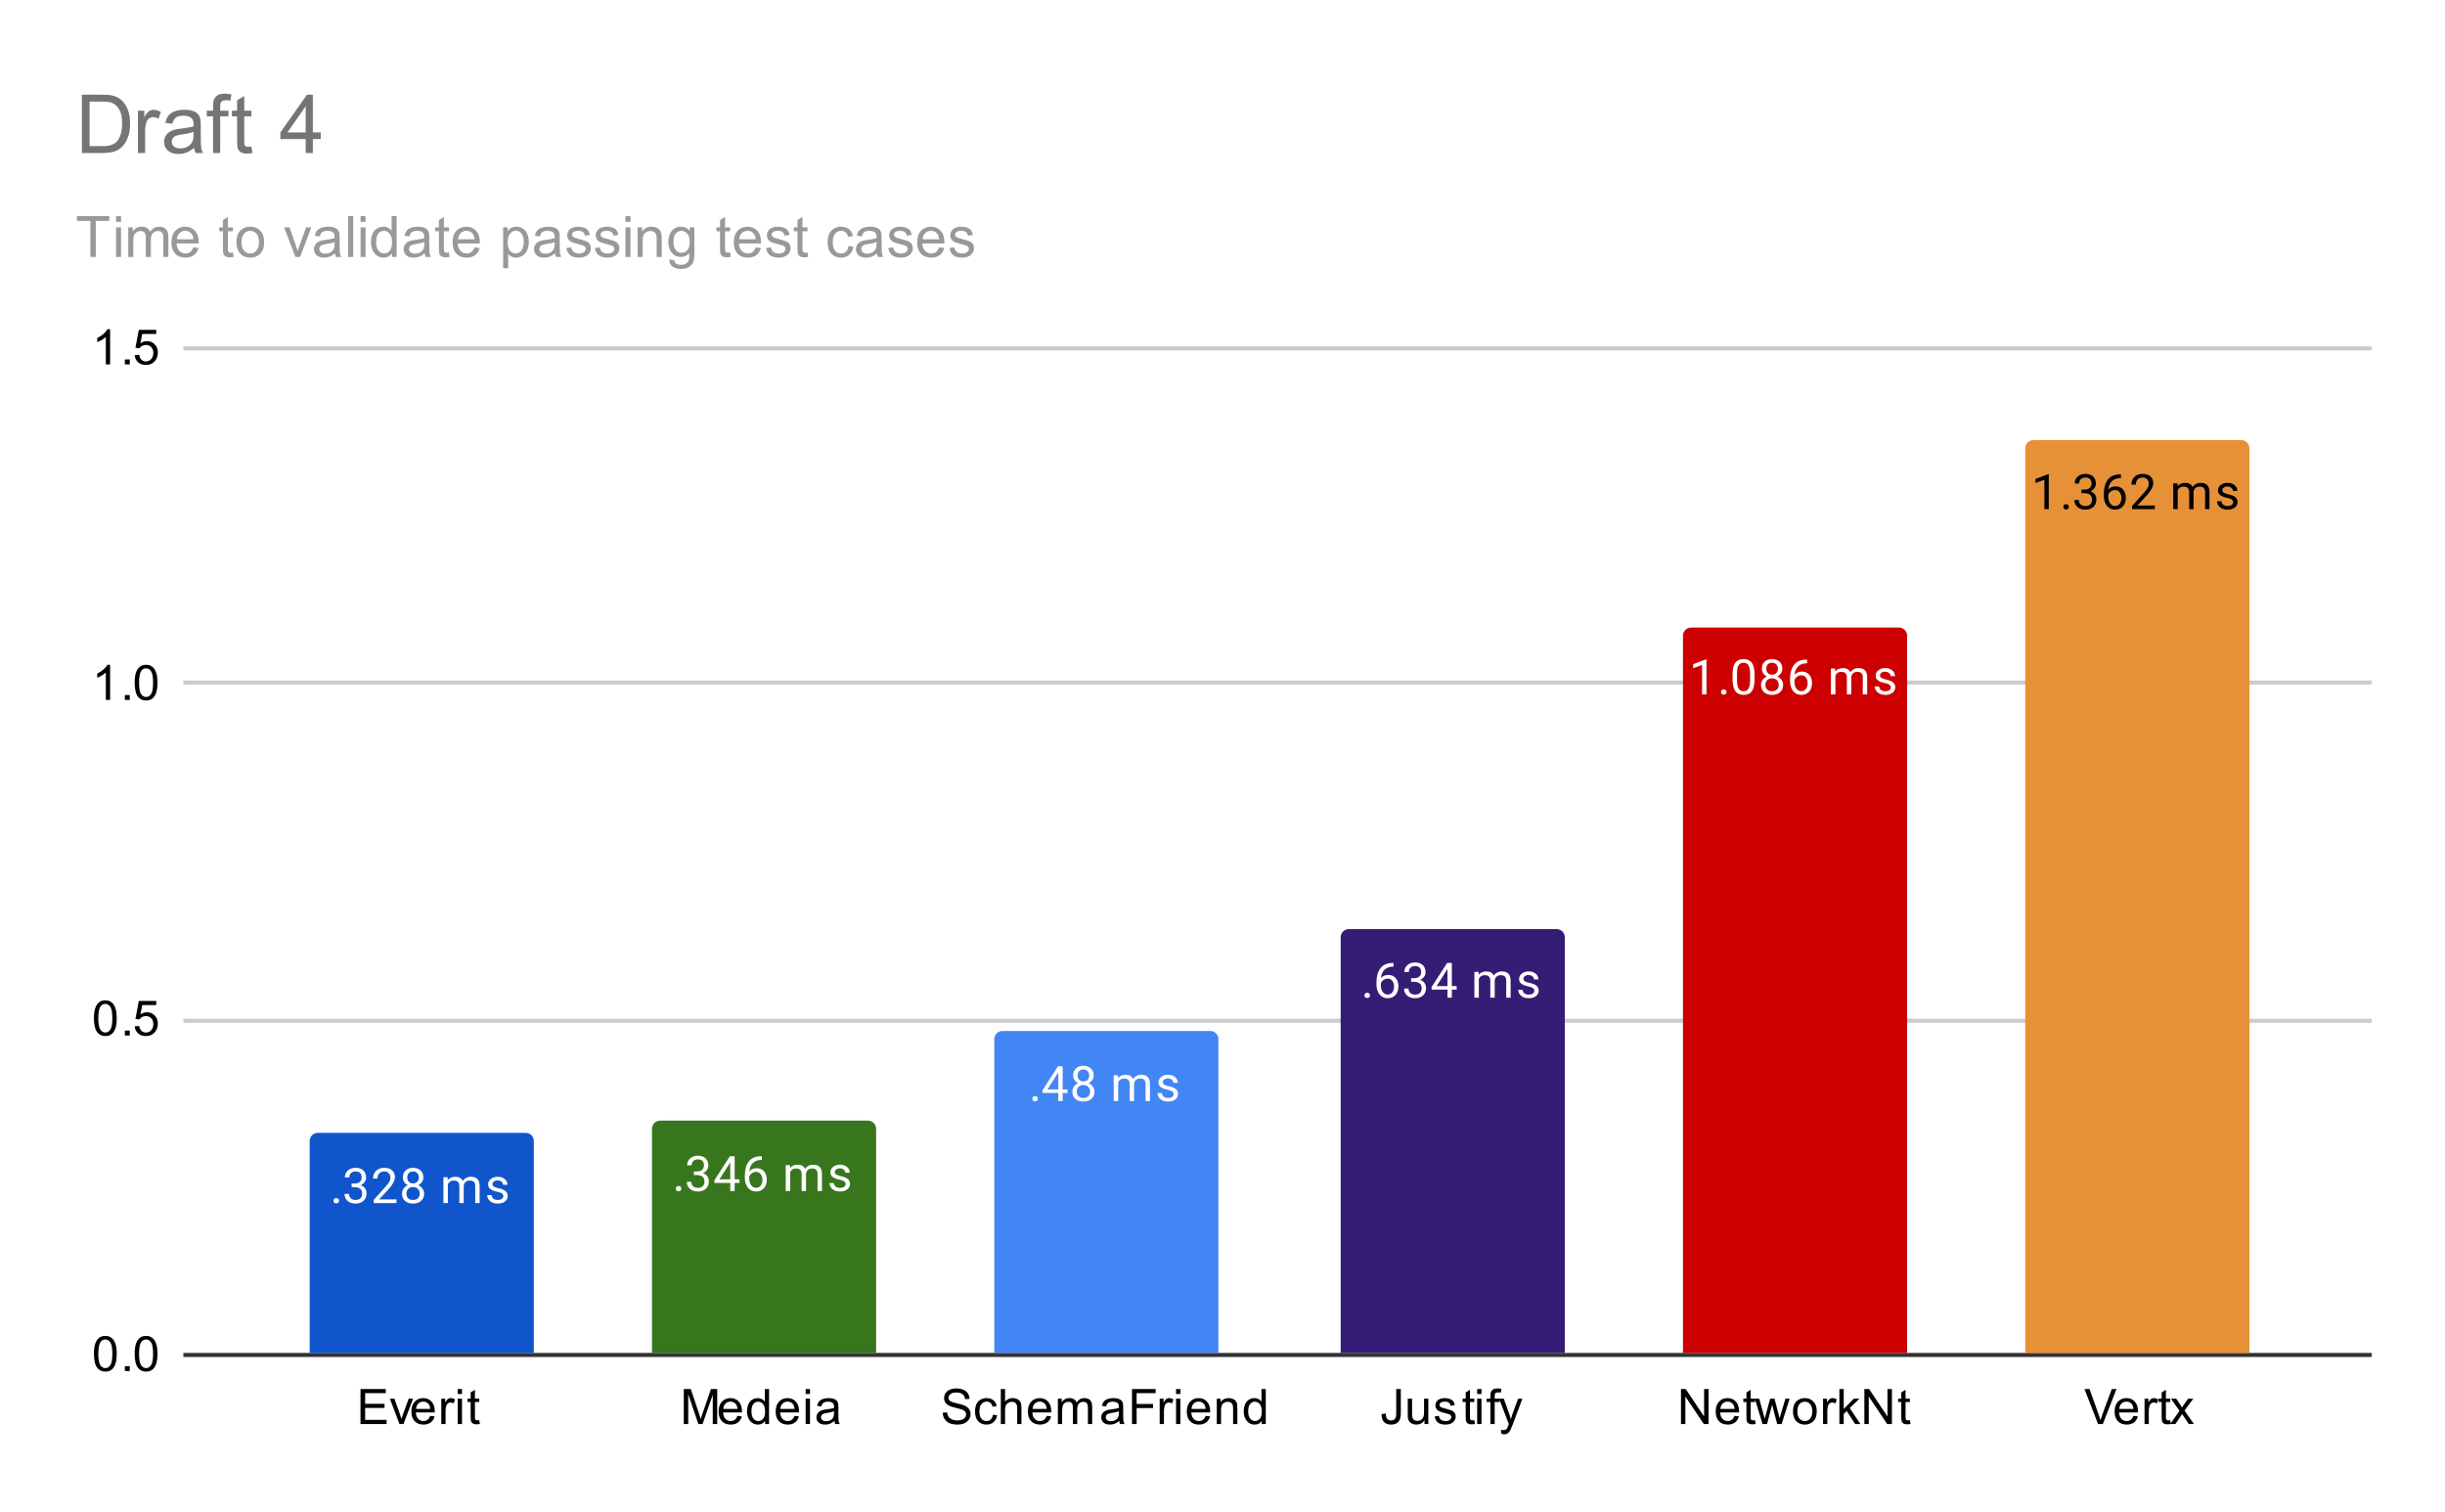 <svg version="1.1" viewBox="0.0 0.0 600.0 371.0" fill="none" stroke="none" stroke-linecap="square" stroke-miterlimit="10" width="600" height="371" xmlns:xlink="http://www.w3.org/1999/xlink" xmlns="http://www.w3.org/2000/svg"><path fill="#ffffff" d="M0 0L600.0 0L600.0 371.0L0 371.0L0 0Z" fill-rule="nonzero"/><path stroke="#333333" stroke-width="1.0" stroke-linecap="butt" d="M45.5 332.5L581.5 332.5" fill-rule="nonzero"/><path stroke="#cccccc" stroke-width="1.0" stroke-linecap="butt" d="M45.5 250.5L581.5 250.5" fill-rule="nonzero"/><path stroke="#cccccc" stroke-width="1.0" stroke-linecap="butt" d="M45.5 167.5L581.5 167.5" fill-rule="nonzero"/><path stroke="#cccccc" stroke-width="1.0" stroke-linecap="butt" d="M45.5 85.5L581.5 85.5" fill-rule="nonzero"/><clipPath id="id_0"><path d="M45.55 85.417L581.45 85.417L581.45 332.45L45.55 332.45L45.55 85.417Z" clip-rule="nonzero"/></clipPath><path stroke="#000000" stroke-width="2.0" stroke-linecap="butt" stroke-opacity="0.0" clip-path="url(#id_0)" d="M131.0 332.0L76.0 332.0L76.0 280.0C76.0 278.895 76.895 278.0 78.0 278.0L129.0 278.0C130.105 278.0 131.0 278.895 131.0 280.0Z" fill-rule="nonzero"/><path fill="#1155cc" clip-path="url(#id_0)" d="M131.0 332.0L76.0 332.0L76.0 280.0C76.0 278.895 76.895 278.0 78.0 278.0L129.0 278.0C130.105 278.0 131.0 278.895 131.0 280.0Z" fill-rule="nonzero"/><path stroke="#000000" stroke-width="2.0" stroke-linecap="butt" stroke-opacity="0.0" clip-path="url(#id_0)" d="M215.0 332.0L160.0 332.0L160.0 277.0C160.0 275.895 160.895 275.0 162.0 275.0L213.0 275.0C214.105 275.0 215.0 275.895 215.0 277.0Z" fill-rule="nonzero"/><path fill="#38761d" clip-path="url(#id_0)" d="M215.0 332.0L160.0 332.0L160.0 277.0C160.0 275.895 160.895 275.0 162.0 275.0L213.0 275.0C214.105 275.0 215.0 275.895 215.0 277.0Z" fill-rule="nonzero"/><path stroke="#000000" stroke-width="2.0" stroke-linecap="butt" stroke-opacity="0.0" clip-path="url(#id_0)" d="M299.0 332.0L244.0 332.0L244.0 255.0C244.0 253.895 244.895 253.0 246.0 253.0L297.0 253.0C298.105 253.0 299.0 253.895 299.0 255.0Z" fill-rule="nonzero"/><path fill="#4285f4" clip-path="url(#id_0)" d="M299.0 332.0L244.0 332.0L244.0 255.0C244.0 253.895 244.895 253.0 246.0 253.0L297.0 253.0C298.105 253.0 299.0 253.895 299.0 255.0Z" fill-rule="nonzero"/><path stroke="#000000" stroke-width="2.0" stroke-linecap="butt" stroke-opacity="0.0" clip-path="url(#id_0)" d="M384.0 332.0L329.0 332.0L329.0 230.0C329.0 228.895 329.895 228.0 331.0 228.0L382.0 228.0C383.105 228.0 384.0 228.895 384.0 230.0Z" fill-rule="nonzero"/><path fill="#351c75" clip-path="url(#id_0)" d="M384.0 332.0L329.0 332.0L329.0 230.0C329.0 228.895 329.895 228.0 331.0 228.0L382.0 228.0C383.105 228.0 384.0 228.895 384.0 230.0Z" fill-rule="nonzero"/><path stroke="#000000" stroke-width="2.0" stroke-linecap="butt" stroke-opacity="0.0" clip-path="url(#id_0)" d="M468.0 332.0L413.0 332.0L413.0 156.0C413.0 154.895 413.895 154.0 415.0 154.0L466.0 154.0C467.105 154.0 468.0 154.895 468.0 156.0Z" fill-rule="nonzero"/><path fill="#cc0000" clip-path="url(#id_0)" d="M468.0 332.0L413.0 332.0L413.0 156.0C413.0 154.895 413.895 154.0 415.0 154.0L466.0 154.0C467.105 154.0 468.0 154.895 468.0 156.0Z" fill-rule="nonzero"/><path stroke="#000000" stroke-width="2.0" stroke-linecap="butt" stroke-opacity="0.0" clip-path="url(#id_0)" d="M552.0 332.0L497.0 332.0L497.0 110.0C497.0 108.895 497.895 108.0 499.0 108.0L550.0 108.0C551.105 108.0 552.0 108.895 552.0 110.0Z" fill-rule="nonzero"/><path fill="#e69138" clip-path="url(#id_0)" d="M552.0 332.0L497.0 332.0L497.0 110.0C497.0 108.895 497.895 108.0 499.0 108.0L550.0 108.0C551.105 108.0 552.0 108.895 552.0 110.0Z" fill-rule="nonzero"/><path stroke="#1155cc" stroke-width="3.0" stroke-linejoin="round" stroke-linecap="round" d="M81.844 294.67Q81.844 294.388 82.0 294.201Q82.172 294.013 82.5 294.013Q82.844 294.013 83.016 294.201Q83.188 294.388 83.188 294.67Q83.188 294.935 83.016 295.123Q82.844 295.295 82.5 295.295Q82.172 295.295 82.0 295.123Q81.844 294.935 81.844 294.67ZM86.281 290.435L87.094 290.435Q87.875 290.42 88.312 290.029Q88.75 289.638 88.75 288.966Q88.75 287.466 87.25 287.466Q86.547 287.466 86.125 287.873Q85.719 288.279 85.719 288.935L84.625 288.935Q84.625 287.92 85.359 287.248Q86.109 286.576 87.25 286.576Q88.453 286.576 89.141 287.216Q89.828 287.857 89.828 288.998Q89.828 289.56 89.469 290.076Q89.109 290.591 88.484 290.857Q89.188 291.076 89.562 291.591Q89.953 292.107 89.953 292.857Q89.953 293.998 89.203 294.685Q88.453 295.357 87.25 295.357Q86.062 295.357 85.297 294.701Q84.547 294.045 84.547 292.982L85.641 292.982Q85.641 293.654 86.078 294.06Q86.516 294.466 87.266 294.466Q88.047 294.466 88.453 294.06Q88.875 293.638 88.875 292.873Q88.875 292.138 88.422 291.748Q87.969 291.341 87.094 291.326L86.281 291.326L86.281 290.435ZM97.297 295.232L91.703 295.232L91.703 294.451L94.656 291.17Q95.312 290.42 95.562 289.966Q95.812 289.498 95.812 288.998Q95.812 288.326 95.406 287.904Q95.016 287.466 94.328 287.466Q93.531 287.466 93.078 287.935Q92.625 288.388 92.625 289.216L91.547 289.216Q91.547 288.029 92.297 287.31Q93.062 286.576 94.328 286.576Q95.531 286.576 96.219 287.201Q96.906 287.826 96.906 288.873Q96.906 290.123 95.297 291.873L93.016 294.341L97.297 294.341L97.297 295.232ZM103.891 288.92Q103.891 289.56 103.547 290.06Q103.203 290.56 102.641 290.841Q103.297 291.123 103.688 291.685Q104.078 292.232 104.078 292.935Q104.078 294.029 103.328 294.701Q102.594 295.357 101.375 295.357Q100.141 295.357 99.391 294.701Q98.656 294.029 98.656 292.935Q98.656 292.232 99.031 291.685Q99.406 291.123 100.078 290.841Q99.516 290.56 99.188 290.06Q98.859 289.56 98.859 288.92Q98.859 287.841 99.547 287.216Q100.234 286.576 101.375 286.576Q102.5 286.576 103.188 287.216Q103.891 287.841 103.891 288.92ZM103.0 292.904Q103.0 292.185 102.547 291.748Q102.094 291.295 101.359 291.295Q100.625 291.295 100.172 291.748Q99.734 292.185 99.734 292.92Q99.734 293.638 100.172 294.06Q100.609 294.466 101.375 294.466Q102.125 294.466 102.562 294.045Q103.0 293.623 103.0 292.904ZM101.375 287.466Q100.734 287.466 100.328 287.873Q99.938 288.263 99.938 288.951Q99.938 289.591 100.328 289.998Q100.719 290.404 101.359 290.404Q102.016 290.404 102.406 289.998Q102.797 289.591 102.797 288.951Q102.797 288.295 102.391 287.888Q101.984 287.466 101.375 287.466ZM109.844 288.888L109.875 289.591Q110.562 288.779 111.75 288.779Q113.078 288.779 113.562 289.795Q113.875 289.341 114.375 289.06Q114.891 288.779 115.578 288.779Q117.672 288.779 117.703 290.982L117.703 295.232L116.625 295.232L116.625 291.045Q116.625 290.373 116.312 290.045Q116.0 289.701 115.266 289.701Q114.656 289.701 114.25 290.06Q113.859 290.42 113.797 291.029L113.797 295.232L112.719 295.232L112.719 291.076Q112.719 289.701 111.359 289.701Q110.297 289.701 109.906 290.607L109.906 295.232L108.812 295.232L108.812 288.888L109.844 288.888ZM123.516 293.545Q123.516 293.107 123.172 292.873Q122.844 292.623 122.016 292.451Q121.203 292.279 120.719 292.029Q120.234 291.779 120.0 291.451Q119.781 291.107 119.781 290.638Q119.781 289.857 120.438 289.326Q121.094 288.779 122.125 288.779Q123.203 288.779 123.859 289.341Q124.531 289.888 124.531 290.748L123.453 290.748Q123.453 290.31 123.062 289.998Q122.688 289.67 122.125 289.67Q121.531 289.67 121.188 289.935Q120.859 290.185 120.859 290.591Q120.859 290.982 121.172 291.185Q121.484 291.388 122.297 291.576Q123.109 291.748 123.609 291.998Q124.109 292.248 124.344 292.607Q124.594 292.966 124.594 293.466Q124.594 294.326 123.906 294.841Q123.234 295.357 122.156 295.357Q121.391 295.357 120.797 295.091Q120.219 294.81 119.891 294.326Q119.562 293.841 119.562 293.279L120.641 293.279Q120.672 293.826 121.078 294.154Q121.484 294.466 122.156 294.466Q122.766 294.466 123.141 294.216Q123.516 293.966 123.516 293.545Z" fill-rule="nonzero"/><path fill="#ffffff" d="M81.844 294.67Q81.844 294.388 82.0 294.201Q82.172 294.013 82.5 294.013Q82.844 294.013 83.016 294.201Q83.188 294.388 83.188 294.67Q83.188 294.935 83.016 295.123Q82.844 295.295 82.5 295.295Q82.172 295.295 82.0 295.123Q81.844 294.935 81.844 294.67ZM86.281 290.435L87.094 290.435Q87.875 290.42 88.312 290.029Q88.75 289.638 88.75 288.966Q88.75 287.466 87.25 287.466Q86.547 287.466 86.125 287.873Q85.719 288.279 85.719 288.935L84.625 288.935Q84.625 287.92 85.359 287.248Q86.109 286.576 87.25 286.576Q88.453 286.576 89.141 287.216Q89.828 287.857 89.828 288.998Q89.828 289.56 89.469 290.076Q89.109 290.591 88.484 290.857Q89.188 291.076 89.562 291.591Q89.953 292.107 89.953 292.857Q89.953 293.998 89.203 294.685Q88.453 295.357 87.25 295.357Q86.062 295.357 85.297 294.701Q84.547 294.045 84.547 292.982L85.641 292.982Q85.641 293.654 86.078 294.06Q86.516 294.466 87.266 294.466Q88.047 294.466 88.453 294.06Q88.875 293.638 88.875 292.873Q88.875 292.138 88.422 291.748Q87.969 291.341 87.094 291.326L86.281 291.326L86.281 290.435ZM97.297 295.232L91.703 295.232L91.703 294.451L94.656 291.17Q95.312 290.42 95.562 289.966Q95.812 289.498 95.812 288.998Q95.812 288.326 95.406 287.904Q95.016 287.466 94.328 287.466Q93.531 287.466 93.078 287.935Q92.625 288.388 92.625 289.216L91.547 289.216Q91.547 288.029 92.297 287.31Q93.062 286.576 94.328 286.576Q95.531 286.576 96.219 287.201Q96.906 287.826 96.906 288.873Q96.906 290.123 95.297 291.873L93.016 294.341L97.297 294.341L97.297 295.232ZM103.891 288.92Q103.891 289.56 103.547 290.06Q103.203 290.56 102.641 290.841Q103.297 291.123 103.688 291.685Q104.078 292.232 104.078 292.935Q104.078 294.029 103.328 294.701Q102.594 295.357 101.375 295.357Q100.141 295.357 99.391 294.701Q98.656 294.029 98.656 292.935Q98.656 292.232 99.031 291.685Q99.406 291.123 100.078 290.841Q99.516 290.56 99.188 290.06Q98.859 289.56 98.859 288.92Q98.859 287.841 99.547 287.216Q100.234 286.576 101.375 286.576Q102.5 286.576 103.188 287.216Q103.891 287.841 103.891 288.92ZM103.0 292.904Q103.0 292.185 102.547 291.748Q102.094 291.295 101.359 291.295Q100.625 291.295 100.172 291.748Q99.734 292.185 99.734 292.92Q99.734 293.638 100.172 294.06Q100.609 294.466 101.375 294.466Q102.125 294.466 102.562 294.045Q103.0 293.623 103.0 292.904ZM101.375 287.466Q100.734 287.466 100.328 287.873Q99.938 288.263 99.938 288.951Q99.938 289.591 100.328 289.998Q100.719 290.404 101.359 290.404Q102.016 290.404 102.406 289.998Q102.797 289.591 102.797 288.951Q102.797 288.295 102.391 287.888Q101.984 287.466 101.375 287.466ZM109.844 288.888L109.875 289.591Q110.562 288.779 111.75 288.779Q113.078 288.779 113.562 289.795Q113.875 289.341 114.375 289.06Q114.891 288.779 115.578 288.779Q117.672 288.779 117.703 290.982L117.703 295.232L116.625 295.232L116.625 291.045Q116.625 290.373 116.312 290.045Q116.0 289.701 115.266 289.701Q114.656 289.701 114.25 290.06Q113.859 290.42 113.797 291.029L113.797 295.232L112.719 295.232L112.719 291.076Q112.719 289.701 111.359 289.701Q110.297 289.701 109.906 290.607L109.906 295.232L108.812 295.232L108.812 288.888L109.844 288.888ZM123.516 293.545Q123.516 293.107 123.172 292.873Q122.844 292.623 122.016 292.451Q121.203 292.279 120.719 292.029Q120.234 291.779 120.0 291.451Q119.781 291.107 119.781 290.638Q119.781 289.857 120.438 289.326Q121.094 288.779 122.125 288.779Q123.203 288.779 123.859 289.341Q124.531 289.888 124.531 290.748L123.453 290.748Q123.453 290.31 123.062 289.998Q122.688 289.67 122.125 289.67Q121.531 289.67 121.188 289.935Q120.859 290.185 120.859 290.591Q120.859 290.982 121.172 291.185Q121.484 291.388 122.297 291.576Q123.109 291.748 123.609 291.998Q124.109 292.248 124.344 292.607Q124.594 292.966 124.594 293.466Q124.594 294.326 123.906 294.841Q123.234 295.357 122.156 295.357Q121.391 295.357 120.797 295.091Q120.219 294.81 119.891 294.326Q119.562 293.841 119.562 293.279L120.641 293.279Q120.672 293.826 121.078 294.154Q121.484 294.466 122.156 294.466Q122.766 294.466 123.141 294.216Q123.516 293.966 123.516 293.545Z" fill-rule="nonzero"/><path stroke="#38761d" stroke-width="3.0" stroke-linejoin="round" stroke-linecap="round" d="M165.844 291.705Q165.844 291.424 166.0 291.236Q166.172 291.049 166.5 291.049Q166.844 291.049 167.016 291.236Q167.188 291.424 167.188 291.705Q167.188 291.971 167.016 292.158Q166.844 292.33 166.5 292.33Q166.172 292.33 166.0 292.158Q165.844 291.971 165.844 291.705ZM170.281 287.471L171.094 287.471Q171.875 287.455 172.312 287.065Q172.75 286.674 172.75 286.002Q172.75 284.502 171.25 284.502Q170.547 284.502 170.125 284.908Q169.719 285.315 169.719 285.971L168.625 285.971Q168.625 284.955 169.359 284.283Q170.109 283.611 171.25 283.611Q172.453 283.611 173.141 284.252Q173.828 284.893 173.828 286.033Q173.828 286.596 173.469 287.111Q173.109 287.627 172.484 287.893Q173.188 288.111 173.562 288.627Q173.953 289.143 173.953 289.893Q173.953 291.033 173.203 291.721Q172.453 292.393 171.25 292.393Q170.062 292.393 169.297 291.736Q168.547 291.08 168.547 290.018L169.641 290.018Q169.641 290.69 170.078 291.096Q170.516 291.502 171.266 291.502Q172.047 291.502 172.453 291.096Q172.875 290.674 172.875 289.908Q172.875 289.174 172.422 288.783Q171.969 288.377 171.094 288.361L170.281 288.361L170.281 287.471ZM180.281 289.408L181.469 289.408L181.469 290.283L180.281 290.283L180.281 292.268L179.203 292.268L179.203 290.283L175.312 290.283L175.312 289.643L179.125 283.736L180.281 283.736L180.281 289.408ZM176.547 289.408L179.203 289.408L179.203 285.221L179.062 285.455L176.547 289.408ZM186.969 283.736L186.969 284.643L186.766 284.643Q185.5 284.674 184.75 285.408Q184.0 286.127 183.875 287.44Q184.562 286.674 185.719 286.674Q186.828 286.674 187.5 287.455Q188.172 288.236 188.172 289.486Q188.172 290.799 187.453 291.596Q186.734 292.393 185.516 292.393Q184.297 292.393 183.531 291.455Q182.781 290.502 182.781 289.018L182.781 288.611Q182.781 286.252 183.781 285.002Q184.781 283.752 186.766 283.736L186.969 283.736ZM185.547 287.58Q184.984 287.58 184.516 287.908Q184.047 288.236 183.859 288.752L183.859 289.143Q183.859 290.205 184.328 290.846Q184.812 291.486 185.516 291.486Q186.25 291.486 186.672 290.955Q187.094 290.408 187.094 289.533Q187.094 288.658 186.672 288.127Q186.25 287.58 185.547 287.58ZM193.844 285.924L193.875 286.627Q194.562 285.815 195.75 285.815Q197.078 285.815 197.562 286.83Q197.875 286.377 198.375 286.096Q198.891 285.815 199.578 285.815Q201.672 285.815 201.703 288.018L201.703 292.268L200.625 292.268L200.625 288.08Q200.625 287.408 200.312 287.08Q200.0 286.736 199.266 286.736Q198.656 286.736 198.25 287.096Q197.859 287.455 197.797 288.065L197.797 292.268L196.719 292.268L196.719 288.111Q196.719 286.736 195.359 286.736Q194.297 286.736 193.906 287.643L193.906 292.268L192.812 292.268L192.812 285.924L193.844 285.924ZM207.516 290.58Q207.516 290.143 207.172 289.908Q206.844 289.658 206.016 289.486Q205.203 289.315 204.719 289.065Q204.234 288.815 204.0 288.486Q203.781 288.143 203.781 287.674Q203.781 286.893 204.438 286.361Q205.094 285.815 206.125 285.815Q207.203 285.815 207.859 286.377Q208.531 286.924 208.531 287.783L207.453 287.783Q207.453 287.346 207.062 287.033Q206.688 286.705 206.125 286.705Q205.531 286.705 205.188 286.971Q204.859 287.221 204.859 287.627Q204.859 288.018 205.172 288.221Q205.484 288.424 206.297 288.611Q207.109 288.783 207.609 289.033Q208.109 289.283 208.344 289.643Q208.594 290.002 208.594 290.502Q208.594 291.361 207.906 291.877Q207.234 292.393 206.156 292.393Q205.391 292.393 204.797 292.127Q204.219 291.846 203.891 291.361Q203.562 290.877 203.562 290.315L204.641 290.315Q204.672 290.861 205.078 291.19Q205.484 291.502 206.156 291.502Q206.766 291.502 207.141 291.252Q207.516 291.002 207.516 290.58Z" fill-rule="nonzero"/><path fill="#ffffff" d="M165.844 291.705Q165.844 291.424 166.0 291.236Q166.172 291.049 166.5 291.049Q166.844 291.049 167.016 291.236Q167.188 291.424 167.188 291.705Q167.188 291.971 167.016 292.158Q166.844 292.33 166.5 292.33Q166.172 292.33 166.0 292.158Q165.844 291.971 165.844 291.705ZM170.281 287.471L171.094 287.471Q171.875 287.455 172.312 287.065Q172.75 286.674 172.75 286.002Q172.75 284.502 171.25 284.502Q170.547 284.502 170.125 284.908Q169.719 285.315 169.719 285.971L168.625 285.971Q168.625 284.955 169.359 284.283Q170.109 283.611 171.25 283.611Q172.453 283.611 173.141 284.252Q173.828 284.893 173.828 286.033Q173.828 286.596 173.469 287.111Q173.109 287.627 172.484 287.893Q173.188 288.111 173.562 288.627Q173.953 289.143 173.953 289.893Q173.953 291.033 173.203 291.721Q172.453 292.393 171.25 292.393Q170.062 292.393 169.297 291.736Q168.547 291.08 168.547 290.018L169.641 290.018Q169.641 290.69 170.078 291.096Q170.516 291.502 171.266 291.502Q172.047 291.502 172.453 291.096Q172.875 290.674 172.875 289.908Q172.875 289.174 172.422 288.783Q171.969 288.377 171.094 288.361L170.281 288.361L170.281 287.471ZM180.281 289.408L181.469 289.408L181.469 290.283L180.281 290.283L180.281 292.268L179.203 292.268L179.203 290.283L175.312 290.283L175.312 289.643L179.125 283.736L180.281 283.736L180.281 289.408ZM176.547 289.408L179.203 289.408L179.203 285.221L179.062 285.455L176.547 289.408ZM186.969 283.736L186.969 284.643L186.766 284.643Q185.5 284.674 184.75 285.408Q184.0 286.127 183.875 287.44Q184.562 286.674 185.719 286.674Q186.828 286.674 187.5 287.455Q188.172 288.236 188.172 289.486Q188.172 290.799 187.453 291.596Q186.734 292.393 185.516 292.393Q184.297 292.393 183.531 291.455Q182.781 290.502 182.781 289.018L182.781 288.611Q182.781 286.252 183.781 285.002Q184.781 283.752 186.766 283.736L186.969 283.736ZM185.547 287.58Q184.984 287.58 184.516 287.908Q184.047 288.236 183.859 288.752L183.859 289.143Q183.859 290.205 184.328 290.846Q184.812 291.486 185.516 291.486Q186.25 291.486 186.672 290.955Q187.094 290.408 187.094 289.533Q187.094 288.658 186.672 288.127Q186.25 287.58 185.547 287.58ZM193.844 285.924L193.875 286.627Q194.562 285.815 195.75 285.815Q197.078 285.815 197.562 286.83Q197.875 286.377 198.375 286.096Q198.891 285.815 199.578 285.815Q201.672 285.815 201.703 288.018L201.703 292.268L200.625 292.268L200.625 288.08Q200.625 287.408 200.312 287.08Q200.0 286.736 199.266 286.736Q198.656 286.736 198.25 287.096Q197.859 287.455 197.797 288.065L197.797 292.268L196.719 292.268L196.719 288.111Q196.719 286.736 195.359 286.736Q194.297 286.736 193.906 287.643L193.906 292.268L192.812 292.268L192.812 285.924L193.844 285.924ZM207.516 290.58Q207.516 290.143 207.172 289.908Q206.844 289.658 206.016 289.486Q205.203 289.315 204.719 289.065Q204.234 288.815 204.0 288.486Q203.781 288.143 203.781 287.674Q203.781 286.893 204.438 286.361Q205.094 285.815 206.125 285.815Q207.203 285.815 207.859 286.377Q208.531 286.924 208.531 287.783L207.453 287.783Q207.453 287.346 207.062 287.033Q206.688 286.705 206.125 286.705Q205.531 286.705 205.188 286.971Q204.859 287.221 204.859 287.627Q204.859 288.018 205.172 288.221Q205.484 288.424 206.297 288.611Q207.109 288.783 207.609 289.033Q208.109 289.283 208.344 289.643Q208.594 290.002 208.594 290.502Q208.594 291.361 207.906 291.877Q207.234 292.393 206.156 292.393Q205.391 292.393 204.797 292.127Q204.219 291.846 203.891 291.361Q203.562 290.877 203.562 290.315L204.641 290.315Q204.672 290.861 205.078 291.19Q205.484 291.502 206.156 291.502Q206.766 291.502 207.141 291.252Q207.516 291.002 207.516 290.58Z" fill-rule="nonzero"/><path stroke="#4285f4" stroke-width="3.0" stroke-linejoin="round" stroke-linecap="round" d="M253.344 269.637Q253.344 269.356 253.5 269.168Q253.672 268.981 254.0 268.981Q254.344 268.981 254.516 269.168Q254.688 269.356 254.688 269.637Q254.688 269.902 254.516 270.09Q254.344 270.262 254.0 270.262Q253.672 270.262 253.5 270.09Q253.344 269.902 253.344 269.637ZM260.781 267.34L261.969 267.34L261.969 268.215L260.781 268.215L260.781 270.199L259.703 270.199L259.703 268.215L255.812 268.215L255.812 267.574L259.625 261.668L260.781 261.668L260.781 267.34ZM257.047 267.34L259.703 267.34L259.703 263.152L259.562 263.387L257.047 267.34ZM268.391 263.887Q268.391 264.527 268.047 265.027Q267.703 265.527 267.141 265.809Q267.797 266.09 268.188 266.652Q268.578 267.199 268.578 267.902Q268.578 268.996 267.828 269.668Q267.094 270.324 265.875 270.324Q264.641 270.324 263.891 269.668Q263.156 268.996 263.156 267.902Q263.156 267.199 263.531 266.652Q263.906 266.09 264.578 265.809Q264.016 265.527 263.688 265.027Q263.359 264.527 263.359 263.887Q263.359 262.809 264.047 262.184Q264.734 261.543 265.875 261.543Q267.0 261.543 267.688 262.184Q268.391 262.809 268.391 263.887ZM267.5 267.871Q267.5 267.152 267.047 266.715Q266.594 266.262 265.859 266.262Q265.125 266.262 264.672 266.715Q264.234 267.152 264.234 267.887Q264.234 268.606 264.672 269.027Q265.109 269.434 265.875 269.434Q266.625 269.434 267.062 269.012Q267.5 268.59 267.5 267.871ZM265.875 262.434Q265.234 262.434 264.828 262.84Q264.438 263.231 264.438 263.918Q264.438 264.559 264.828 264.965Q265.219 265.371 265.859 265.371Q266.516 265.371 266.906 264.965Q267.297 264.559 267.297 263.918Q267.297 263.262 266.891 262.856Q266.484 262.434 265.875 262.434ZM274.344 263.856L274.375 264.559Q275.062 263.746 276.25 263.746Q277.578 263.746 278.062 264.762Q278.375 264.309 278.875 264.027Q279.391 263.746 280.078 263.746Q282.172 263.746 282.203 265.949L282.203 270.199L281.125 270.199L281.125 266.012Q281.125 265.34 280.812 265.012Q280.5 264.668 279.766 264.668Q279.156 264.668 278.75 265.027Q278.359 265.387 278.297 265.996L278.297 270.199L277.219 270.199L277.219 266.043Q277.219 264.668 275.859 264.668Q274.797 264.668 274.406 265.574L274.406 270.199L273.312 270.199L273.312 263.856L274.344 263.856ZM288.016 268.512Q288.016 268.074 287.672 267.84Q287.344 267.59 286.516 267.418Q285.703 267.246 285.219 266.996Q284.734 266.746 284.5 266.418Q284.281 266.074 284.281 265.606Q284.281 264.824 284.938 264.293Q285.594 263.746 286.625 263.746Q287.703 263.746 288.359 264.309Q289.031 264.856 289.031 265.715L287.953 265.715Q287.953 265.277 287.562 264.965Q287.188 264.637 286.625 264.637Q286.031 264.637 285.688 264.902Q285.359 265.152 285.359 265.559Q285.359 265.949 285.672 266.152Q285.984 266.356 286.797 266.543Q287.609 266.715 288.109 266.965Q288.609 267.215 288.844 267.574Q289.094 267.934 289.094 268.434Q289.094 269.293 288.406 269.809Q287.734 270.324 286.656 270.324Q285.891 270.324 285.297 270.059Q284.719 269.777 284.391 269.293Q284.062 268.809 284.062 268.246L285.141 268.246Q285.172 268.793 285.578 269.121Q285.984 269.434 286.656 269.434Q287.266 269.434 287.641 269.184Q288.016 268.934 288.016 268.512Z" fill-rule="nonzero"/><path fill="#ffffff" d="M253.344 269.637Q253.344 269.356 253.5 269.168Q253.672 268.981 254.0 268.981Q254.344 268.981 254.516 269.168Q254.688 269.356 254.688 269.637Q254.688 269.902 254.516 270.09Q254.344 270.262 254.0 270.262Q253.672 270.262 253.5 270.09Q253.344 269.902 253.344 269.637ZM260.781 267.34L261.969 267.34L261.969 268.215L260.781 268.215L260.781 270.199L259.703 270.199L259.703 268.215L255.812 268.215L255.812 267.574L259.625 261.668L260.781 261.668L260.781 267.34ZM257.047 267.34L259.703 267.34L259.703 263.152L259.562 263.387L257.047 267.34ZM268.391 263.887Q268.391 264.527 268.047 265.027Q267.703 265.527 267.141 265.809Q267.797 266.09 268.188 266.652Q268.578 267.199 268.578 267.902Q268.578 268.996 267.828 269.668Q267.094 270.324 265.875 270.324Q264.641 270.324 263.891 269.668Q263.156 268.996 263.156 267.902Q263.156 267.199 263.531 266.652Q263.906 266.09 264.578 265.809Q264.016 265.527 263.688 265.027Q263.359 264.527 263.359 263.887Q263.359 262.809 264.047 262.184Q264.734 261.543 265.875 261.543Q267.0 261.543 267.688 262.184Q268.391 262.809 268.391 263.887ZM267.5 267.871Q267.5 267.152 267.047 266.715Q266.594 266.262 265.859 266.262Q265.125 266.262 264.672 266.715Q264.234 267.152 264.234 267.887Q264.234 268.606 264.672 269.027Q265.109 269.434 265.875 269.434Q266.625 269.434 267.062 269.012Q267.5 268.59 267.5 267.871ZM265.875 262.434Q265.234 262.434 264.828 262.84Q264.438 263.231 264.438 263.918Q264.438 264.559 264.828 264.965Q265.219 265.371 265.859 265.371Q266.516 265.371 266.906 264.965Q267.297 264.559 267.297 263.918Q267.297 263.262 266.891 262.856Q266.484 262.434 265.875 262.434ZM274.344 263.856L274.375 264.559Q275.062 263.746 276.25 263.746Q277.578 263.746 278.062 264.762Q278.375 264.309 278.875 264.027Q279.391 263.746 280.078 263.746Q282.172 263.746 282.203 265.949L282.203 270.199L281.125 270.199L281.125 266.012Q281.125 265.34 280.812 265.012Q280.5 264.668 279.766 264.668Q279.156 264.668 278.75 265.027Q278.359 265.387 278.297 265.996L278.297 270.199L277.219 270.199L277.219 266.043Q277.219 264.668 275.859 264.668Q274.797 264.668 274.406 265.574L274.406 270.199L273.312 270.199L273.312 263.856L274.344 263.856ZM288.016 268.512Q288.016 268.074 287.672 267.84Q287.344 267.59 286.516 267.418Q285.703 267.246 285.219 266.996Q284.734 266.746 284.5 266.418Q284.281 266.074 284.281 265.606Q284.281 264.824 284.938 264.293Q285.594 263.746 286.625 263.746Q287.703 263.746 288.359 264.309Q289.031 264.856 289.031 265.715L287.953 265.715Q287.953 265.277 287.562 264.965Q287.188 264.637 286.625 264.637Q286.031 264.637 285.688 264.902Q285.359 265.152 285.359 265.559Q285.359 265.949 285.672 266.152Q285.984 266.356 286.797 266.543Q287.609 266.715 288.109 266.965Q288.609 267.215 288.844 267.574Q289.094 267.934 289.094 268.434Q289.094 269.293 288.406 269.809Q287.734 270.324 286.656 270.324Q285.891 270.324 285.297 270.059Q284.719 269.777 284.391 269.293Q284.062 268.809 284.062 268.246L285.141 268.246Q285.172 268.793 285.578 269.121Q285.984 269.434 286.656 269.434Q287.266 269.434 287.641 269.184Q288.016 268.934 288.016 268.512Z" fill-rule="nonzero"/><path stroke="#351c75" stroke-width="3.0" stroke-linejoin="round" stroke-linecap="round" d="M334.844 244.275Q334.844 243.994 335.0 243.806Q335.172 243.619 335.5 243.619Q335.844 243.619 336.016 243.806Q336.188 243.994 336.188 244.275Q336.188 244.54 336.016 244.728Q335.844 244.9 335.5 244.9Q335.172 244.9 335.0 244.728Q334.844 244.54 334.844 244.275ZM341.969 236.306L341.969 237.212L341.766 237.212Q340.5 237.244 339.75 237.978Q339.0 238.697 338.875 240.009Q339.562 239.244 340.719 239.244Q341.828 239.244 342.5 240.025Q343.172 240.806 343.172 242.056Q343.172 243.369 342.453 244.165Q341.734 244.962 340.516 244.962Q339.297 244.962 338.531 244.025Q337.781 243.072 337.781 241.587L337.781 241.181Q337.781 238.822 338.781 237.572Q339.781 236.322 341.766 236.306L341.969 236.306ZM340.547 240.15Q339.984 240.15 339.516 240.478Q339.047 240.806 338.859 241.322L338.859 241.712Q338.859 242.775 339.328 243.415Q339.812 244.056 340.516 244.056Q341.25 244.056 341.672 243.525Q342.094 242.978 342.094 242.103Q342.094 241.228 341.672 240.697Q341.25 240.15 340.547 240.15ZM346.281 240.04L347.094 240.04Q347.875 240.025 348.312 239.634Q348.75 239.244 348.75 238.572Q348.75 237.072 347.25 237.072Q346.547 237.072 346.125 237.478Q345.719 237.884 345.719 238.54L344.625 238.54Q344.625 237.525 345.359 236.853Q346.109 236.181 347.25 236.181Q348.453 236.181 349.141 236.822Q349.828 237.462 349.828 238.603Q349.828 239.165 349.469 239.681Q349.109 240.197 348.484 240.462Q349.188 240.681 349.562 241.197Q349.953 241.712 349.953 242.462Q349.953 243.603 349.203 244.29Q348.453 244.962 347.25 244.962Q346.062 244.962 345.297 244.306Q344.547 243.65 344.547 242.587L345.641 242.587Q345.641 243.259 346.078 243.665Q346.516 244.072 347.266 244.072Q348.047 244.072 348.453 243.665Q348.875 243.244 348.875 242.478Q348.875 241.744 348.422 241.353Q347.969 240.947 347.094 240.931L346.281 240.931L346.281 240.04ZM356.281 241.978L357.469 241.978L357.469 242.853L356.281 242.853L356.281 244.837L355.203 244.837L355.203 242.853L351.312 242.853L351.312 242.212L355.125 236.306L356.281 236.306L356.281 241.978ZM352.547 241.978L355.203 241.978L355.203 237.79L355.062 238.025L352.547 241.978ZM362.844 238.494L362.875 239.197Q363.562 238.384 364.75 238.384Q366.078 238.384 366.562 239.4Q366.875 238.947 367.375 238.665Q367.891 238.384 368.578 238.384Q370.672 238.384 370.703 240.587L370.703 244.837L369.625 244.837L369.625 240.65Q369.625 239.978 369.312 239.65Q369.0 239.306 368.266 239.306Q367.656 239.306 367.25 239.665Q366.859 240.025 366.797 240.634L366.797 244.837L365.719 244.837L365.719 240.681Q365.719 239.306 364.359 239.306Q363.297 239.306 362.906 240.212L362.906 244.837L361.812 244.837L361.812 238.494L362.844 238.494ZM376.516 243.15Q376.516 242.712 376.172 242.478Q375.844 242.228 375.016 242.056Q374.203 241.884 373.719 241.634Q373.234 241.384 373.0 241.056Q372.781 240.712 372.781 240.244Q372.781 239.462 373.438 238.931Q374.094 238.384 375.125 238.384Q376.203 238.384 376.859 238.947Q377.531 239.494 377.531 240.353L376.453 240.353Q376.453 239.915 376.062 239.603Q375.688 239.275 375.125 239.275Q374.531 239.275 374.188 239.54Q373.859 239.79 373.859 240.197Q373.859 240.587 374.172 240.79Q374.484 240.994 375.297 241.181Q376.109 241.353 376.609 241.603Q377.109 241.853 377.344 242.212Q377.594 242.572 377.594 243.072Q377.594 243.931 376.906 244.447Q376.234 244.962 375.156 244.962Q374.391 244.962 373.797 244.697Q373.219 244.415 372.891 243.931Q372.562 243.447 372.562 242.884L373.641 242.884Q373.672 243.431 374.078 243.759Q374.484 244.072 375.156 244.072Q375.766 244.072 376.141 243.822Q376.516 243.572 376.516 243.15Z" fill-rule="nonzero"/><path fill="#ffffff" d="M334.844 244.275Q334.844 243.994 335.0 243.806Q335.172 243.619 335.5 243.619Q335.844 243.619 336.016 243.806Q336.188 243.994 336.188 244.275Q336.188 244.54 336.016 244.728Q335.844 244.9 335.5 244.9Q335.172 244.9 335.0 244.728Q334.844 244.54 334.844 244.275ZM341.969 236.306L341.969 237.212L341.766 237.212Q340.5 237.244 339.75 237.978Q339.0 238.697 338.875 240.009Q339.562 239.244 340.719 239.244Q341.828 239.244 342.5 240.025Q343.172 240.806 343.172 242.056Q343.172 243.369 342.453 244.165Q341.734 244.962 340.516 244.962Q339.297 244.962 338.531 244.025Q337.781 243.072 337.781 241.587L337.781 241.181Q337.781 238.822 338.781 237.572Q339.781 236.322 341.766 236.306L341.969 236.306ZM340.547 240.15Q339.984 240.15 339.516 240.478Q339.047 240.806 338.859 241.322L338.859 241.712Q338.859 242.775 339.328 243.415Q339.812 244.056 340.516 244.056Q341.25 244.056 341.672 243.525Q342.094 242.978 342.094 242.103Q342.094 241.228 341.672 240.697Q341.25 240.15 340.547 240.15ZM346.281 240.04L347.094 240.04Q347.875 240.025 348.312 239.634Q348.75 239.244 348.75 238.572Q348.75 237.072 347.25 237.072Q346.547 237.072 346.125 237.478Q345.719 237.884 345.719 238.54L344.625 238.54Q344.625 237.525 345.359 236.853Q346.109 236.181 347.25 236.181Q348.453 236.181 349.141 236.822Q349.828 237.462 349.828 238.603Q349.828 239.165 349.469 239.681Q349.109 240.197 348.484 240.462Q349.188 240.681 349.562 241.197Q349.953 241.712 349.953 242.462Q349.953 243.603 349.203 244.29Q348.453 244.962 347.25 244.962Q346.062 244.962 345.297 244.306Q344.547 243.65 344.547 242.587L345.641 242.587Q345.641 243.259 346.078 243.665Q346.516 244.072 347.266 244.072Q348.047 244.072 348.453 243.665Q348.875 243.244 348.875 242.478Q348.875 241.744 348.422 241.353Q347.969 240.947 347.094 240.931L346.281 240.931L346.281 240.04ZM356.281 241.978L357.469 241.978L357.469 242.853L356.281 242.853L356.281 244.837L355.203 244.837L355.203 242.853L351.312 242.853L351.312 242.212L355.125 236.306L356.281 236.306L356.281 241.978ZM352.547 241.978L355.203 241.978L355.203 237.79L355.062 238.025L352.547 241.978ZM362.844 238.494L362.875 239.197Q363.562 238.384 364.75 238.384Q366.078 238.384 366.562 239.4Q366.875 238.947 367.375 238.665Q367.891 238.384 368.578 238.384Q370.672 238.384 370.703 240.587L370.703 244.837L369.625 244.837L369.625 240.65Q369.625 239.978 369.312 239.65Q369.0 239.306 368.266 239.306Q367.656 239.306 367.25 239.665Q366.859 240.025 366.797 240.634L366.797 244.837L365.719 244.837L365.719 240.681Q365.719 239.306 364.359 239.306Q363.297 239.306 362.906 240.212L362.906 244.837L361.812 244.837L361.812 238.494L362.844 238.494ZM376.516 243.15Q376.516 242.712 376.172 242.478Q375.844 242.228 375.016 242.056Q374.203 241.884 373.719 241.634Q373.234 241.384 373.0 241.056Q372.781 240.712 372.781 240.244Q372.781 239.462 373.438 238.931Q374.094 238.384 375.125 238.384Q376.203 238.384 376.859 238.947Q377.531 239.494 377.531 240.353L376.453 240.353Q376.453 239.915 376.062 239.603Q375.688 239.275 375.125 239.275Q374.531 239.275 374.188 239.54Q373.859 239.79 373.859 240.197Q373.859 240.587 374.172 240.79Q374.484 240.994 375.297 241.181Q376.109 241.353 376.609 241.603Q377.109 241.853 377.344 242.212Q377.594 242.572 377.594 243.072Q377.594 243.931 376.906 244.447Q376.234 244.962 375.156 244.962Q374.391 244.962 373.797 244.697Q373.219 244.415 372.891 243.931Q372.562 243.447 372.562 242.884L373.641 242.884Q373.672 243.431 374.078 243.759Q374.484 244.072 375.156 244.072Q375.766 244.072 376.141 243.822Q376.516 243.572 376.516 243.15Z" fill-rule="nonzero"/><path stroke="#cc0000" stroke-width="3.0" stroke-linejoin="round" stroke-linecap="round" d="M418.766 170.398L417.688 170.398L417.688 163.179L415.5 163.976L415.5 162.992L418.609 161.82L418.766 161.82L418.766 170.398ZM422.344 169.835Q422.344 169.554 422.5 169.367Q422.672 169.179 423.0 169.179Q423.344 169.179 423.516 169.367Q423.688 169.554 423.688 169.835Q423.688 170.101 423.516 170.288Q423.344 170.46 423.0 170.46Q422.672 170.46 422.5 170.288Q422.344 170.101 422.344 169.835ZM430.562 166.757Q430.562 168.663 429.906 169.601Q429.266 170.523 427.875 170.523Q426.516 170.523 425.859 169.617Q425.203 168.71 425.172 166.898L425.172 165.46Q425.172 163.57 425.812 162.663Q426.469 161.742 427.859 161.742Q429.234 161.742 429.891 162.632Q430.547 163.507 430.562 165.351L430.562 166.757ZM429.469 165.273Q429.469 163.898 429.078 163.273Q428.703 162.632 427.859 162.632Q427.031 162.632 426.641 163.273Q426.266 163.898 426.266 165.195L426.266 166.929Q426.266 168.304 426.656 168.976Q427.062 169.632 427.875 169.632Q428.672 169.632 429.062 169.007Q429.453 168.382 429.469 167.054L429.469 165.273ZM437.391 164.085Q437.391 164.726 437.047 165.226Q436.703 165.726 436.141 166.007Q436.797 166.288 437.188 166.851Q437.578 167.398 437.578 168.101Q437.578 169.195 436.828 169.867Q436.094 170.523 434.875 170.523Q433.641 170.523 432.891 169.867Q432.156 169.195 432.156 168.101Q432.156 167.398 432.531 166.851Q432.906 166.288 433.578 166.007Q433.016 165.726 432.688 165.226Q432.359 164.726 432.359 164.085Q432.359 163.007 433.047 162.382Q433.734 161.742 434.875 161.742Q436.0 161.742 436.688 162.382Q437.391 163.007 437.391 164.085ZM436.5 168.07Q436.5 167.351 436.047 166.913Q435.594 166.46 434.859 166.46Q434.125 166.46 433.672 166.913Q433.234 167.351 433.234 168.085Q433.234 168.804 433.672 169.226Q434.109 169.632 434.875 169.632Q435.625 169.632 436.062 169.21Q436.5 168.788 436.5 168.07ZM434.875 162.632Q434.234 162.632 433.828 163.038Q433.438 163.429 433.438 164.117Q433.438 164.757 433.828 165.163Q434.219 165.57 434.859 165.57Q435.516 165.57 435.906 165.163Q436.297 164.757 436.297 164.117Q436.297 163.46 435.891 163.054Q435.484 162.632 434.875 162.632ZM443.469 161.867L443.469 162.773L443.266 162.773Q442.0 162.804 441.25 163.538Q440.5 164.257 440.375 165.57Q441.062 164.804 442.219 164.804Q443.328 164.804 444.0 165.585Q444.672 166.367 444.672 167.617Q444.672 168.929 443.953 169.726Q443.234 170.523 442.016 170.523Q440.797 170.523 440.031 169.585Q439.281 168.632 439.281 167.148L439.281 166.742Q439.281 164.382 440.281 163.132Q441.281 161.882 443.266 161.867L443.469 161.867ZM442.047 165.71Q441.484 165.71 441.016 166.038Q440.547 166.367 440.359 166.882L440.359 167.273Q440.359 168.335 440.828 168.976Q441.312 169.617 442.016 169.617Q442.75 169.617 443.172 169.085Q443.594 168.538 443.594 167.663Q443.594 166.788 443.172 166.257Q442.75 165.71 442.047 165.71ZM450.344 164.054L450.375 164.757Q451.062 163.945 452.25 163.945Q453.578 163.945 454.062 164.96Q454.375 164.507 454.875 164.226Q455.391 163.945 456.078 163.945Q458.172 163.945 458.203 166.148L458.203 170.398L457.125 170.398L457.125 166.21Q457.125 165.538 456.812 165.21Q456.5 164.867 455.766 164.867Q455.156 164.867 454.75 165.226Q454.359 165.585 454.297 166.195L454.297 170.398L453.219 170.398L453.219 166.242Q453.219 164.867 451.859 164.867Q450.797 164.867 450.406 165.773L450.406 170.398L449.312 170.398L449.312 164.054L450.344 164.054ZM464.016 168.71Q464.016 168.273 463.672 168.038Q463.344 167.788 462.516 167.617Q461.703 167.445 461.219 167.195Q460.734 166.945 460.5 166.617Q460.281 166.273 460.281 165.804Q460.281 165.023 460.938 164.492Q461.594 163.945 462.625 163.945Q463.703 163.945 464.359 164.507Q465.031 165.054 465.031 165.913L463.953 165.913Q463.953 165.476 463.562 165.163Q463.188 164.835 462.625 164.835Q462.031 164.835 461.688 165.101Q461.359 165.351 461.359 165.757Q461.359 166.148 461.672 166.351Q461.984 166.554 462.797 166.742Q463.609 166.913 464.109 167.163Q464.609 167.413 464.844 167.773Q465.094 168.132 465.094 168.632Q465.094 169.492 464.406 170.007Q463.734 170.523 462.656 170.523Q461.891 170.523 461.297 170.257Q460.719 169.976 460.391 169.492Q460.062 169.007 460.062 168.445L461.141 168.445Q461.172 168.992 461.578 169.32Q461.984 169.632 462.656 169.632Q463.266 169.632 463.641 169.382Q464.016 169.132 464.016 168.71Z" fill-rule="nonzero"/><path fill="#ffffff" d="M418.766 170.398L417.688 170.398L417.688 163.179L415.5 163.976L415.5 162.992L418.609 161.82L418.766 161.82L418.766 170.398ZM422.344 169.835Q422.344 169.554 422.5 169.367Q422.672 169.179 423.0 169.179Q423.344 169.179 423.516 169.367Q423.688 169.554 423.688 169.835Q423.688 170.101 423.516 170.288Q423.344 170.46 423.0 170.46Q422.672 170.46 422.5 170.288Q422.344 170.101 422.344 169.835ZM430.562 166.757Q430.562 168.663 429.906 169.601Q429.266 170.523 427.875 170.523Q426.516 170.523 425.859 169.617Q425.203 168.71 425.172 166.898L425.172 165.46Q425.172 163.57 425.812 162.663Q426.469 161.742 427.859 161.742Q429.234 161.742 429.891 162.632Q430.547 163.507 430.562 165.351L430.562 166.757ZM429.469 165.273Q429.469 163.898 429.078 163.273Q428.703 162.632 427.859 162.632Q427.031 162.632 426.641 163.273Q426.266 163.898 426.266 165.195L426.266 166.929Q426.266 168.304 426.656 168.976Q427.062 169.632 427.875 169.632Q428.672 169.632 429.062 169.007Q429.453 168.382 429.469 167.054L429.469 165.273ZM437.391 164.085Q437.391 164.726 437.047 165.226Q436.703 165.726 436.141 166.007Q436.797 166.288 437.188 166.851Q437.578 167.398 437.578 168.101Q437.578 169.195 436.828 169.867Q436.094 170.523 434.875 170.523Q433.641 170.523 432.891 169.867Q432.156 169.195 432.156 168.101Q432.156 167.398 432.531 166.851Q432.906 166.288 433.578 166.007Q433.016 165.726 432.688 165.226Q432.359 164.726 432.359 164.085Q432.359 163.007 433.047 162.382Q433.734 161.742 434.875 161.742Q436.0 161.742 436.688 162.382Q437.391 163.007 437.391 164.085ZM436.5 168.07Q436.5 167.351 436.047 166.913Q435.594 166.46 434.859 166.46Q434.125 166.46 433.672 166.913Q433.234 167.351 433.234 168.085Q433.234 168.804 433.672 169.226Q434.109 169.632 434.875 169.632Q435.625 169.632 436.062 169.21Q436.5 168.788 436.5 168.07ZM434.875 162.632Q434.234 162.632 433.828 163.038Q433.438 163.429 433.438 164.117Q433.438 164.757 433.828 165.163Q434.219 165.57 434.859 165.57Q435.516 165.57 435.906 165.163Q436.297 164.757 436.297 164.117Q436.297 163.46 435.891 163.054Q435.484 162.632 434.875 162.632ZM443.469 161.867L443.469 162.773L443.266 162.773Q442.0 162.804 441.25 163.538Q440.5 164.257 440.375 165.57Q441.062 164.804 442.219 164.804Q443.328 164.804 444.0 165.585Q444.672 166.367 444.672 167.617Q444.672 168.929 443.953 169.726Q443.234 170.523 442.016 170.523Q440.797 170.523 440.031 169.585Q439.281 168.632 439.281 167.148L439.281 166.742Q439.281 164.382 440.281 163.132Q441.281 161.882 443.266 161.867L443.469 161.867ZM442.047 165.71Q441.484 165.71 441.016 166.038Q440.547 166.367 440.359 166.882L440.359 167.273Q440.359 168.335 440.828 168.976Q441.312 169.617 442.016 169.617Q442.75 169.617 443.172 169.085Q443.594 168.538 443.594 167.663Q443.594 166.788 443.172 166.257Q442.75 165.71 442.047 165.71ZM450.344 164.054L450.375 164.757Q451.062 163.945 452.25 163.945Q453.578 163.945 454.062 164.96Q454.375 164.507 454.875 164.226Q455.391 163.945 456.078 163.945Q458.172 163.945 458.203 166.148L458.203 170.398L457.125 170.398L457.125 166.21Q457.125 165.538 456.812 165.21Q456.5 164.867 455.766 164.867Q455.156 164.867 454.75 165.226Q454.359 165.585 454.297 166.195L454.297 170.398L453.219 170.398L453.219 166.242Q453.219 164.867 451.859 164.867Q450.797 164.867 450.406 165.773L450.406 170.398L449.312 170.398L449.312 164.054L450.344 164.054ZM464.016 168.71Q464.016 168.273 463.672 168.038Q463.344 167.788 462.516 167.617Q461.703 167.445 461.219 167.195Q460.734 166.945 460.5 166.617Q460.281 166.273 460.281 165.804Q460.281 165.023 460.938 164.492Q461.594 163.945 462.625 163.945Q463.703 163.945 464.359 164.507Q465.031 165.054 465.031 165.913L463.953 165.913Q463.953 165.476 463.562 165.163Q463.188 164.835 462.625 164.835Q462.031 164.835 461.688 165.101Q461.359 165.351 461.359 165.757Q461.359 166.148 461.672 166.351Q461.984 166.554 462.797 166.742Q463.609 166.913 464.109 167.163Q464.609 167.413 464.844 167.773Q465.094 168.132 465.094 168.632Q465.094 169.492 464.406 170.007Q463.734 170.523 462.656 170.523Q461.891 170.523 461.297 170.257Q460.719 169.976 460.391 169.492Q460.062 169.007 460.062 168.445L461.141 168.445Q461.172 168.992 461.578 169.32Q461.984 169.632 462.656 169.632Q463.266 169.632 463.641 169.382Q464.016 169.132 464.016 168.71Z" fill-rule="nonzero"/><path stroke="#e69138" stroke-width="3.0" stroke-linejoin="round" stroke-linecap="round" d="M502.766 124.944L501.688 124.944L501.688 117.725L499.5 118.522L499.5 117.537L502.609 116.366L502.766 116.366L502.766 124.944ZM506.344 124.381Q506.344 124.1 506.5 123.912Q506.672 123.725 507.0 123.725Q507.344 123.725 507.516 123.912Q507.688 124.1 507.688 124.381Q507.688 124.647 507.516 124.834Q507.344 125.006 507.0 125.006Q506.672 125.006 506.5 124.834Q506.344 124.647 506.344 124.381ZM510.781 120.147L511.594 120.147Q512.375 120.131 512.812 119.741Q513.25 119.35 513.25 118.678Q513.25 117.178 511.75 117.178Q511.047 117.178 510.625 117.584Q510.219 117.991 510.219 118.647L509.125 118.647Q509.125 117.631 509.859 116.959Q510.609 116.287 511.75 116.287Q512.953 116.287 513.641 116.928Q514.328 117.569 514.328 118.709Q514.328 119.272 513.969 119.787Q513.609 120.303 512.984 120.569Q513.688 120.787 514.062 121.303Q514.453 121.819 514.453 122.569Q514.453 123.709 513.703 124.397Q512.953 125.069 511.75 125.069Q510.562 125.069 509.797 124.412Q509.047 123.756 509.047 122.694L510.141 122.694Q510.141 123.366 510.578 123.772Q511.016 124.178 511.766 124.178Q512.547 124.178 512.953 123.772Q513.375 123.35 513.375 122.584Q513.375 121.85 512.922 121.459Q512.469 121.053 511.594 121.037L510.781 121.037L510.781 120.147ZM520.469 116.412L520.469 117.319L520.266 117.319Q519.0 117.35 518.25 118.084Q517.5 118.803 517.375 120.116Q518.062 119.35 519.219 119.35Q520.328 119.35 521.0 120.131Q521.672 120.912 521.672 122.162Q521.672 123.475 520.953 124.272Q520.234 125.069 519.016 125.069Q517.797 125.069 517.031 124.131Q516.281 123.178 516.281 121.694L516.281 121.287Q516.281 118.928 517.281 117.678Q518.281 116.428 520.266 116.412L520.469 116.412ZM519.047 120.256Q518.484 120.256 518.016 120.584Q517.547 120.912 517.359 121.428L517.359 121.819Q517.359 122.881 517.828 123.522Q518.312 124.162 519.016 124.162Q519.75 124.162 520.172 123.631Q520.594 123.084 520.594 122.209Q520.594 121.334 520.172 120.803Q519.75 120.256 519.047 120.256ZM528.797 124.944L523.203 124.944L523.203 124.162L526.156 120.881Q526.812 120.131 527.062 119.678Q527.312 119.209 527.312 118.709Q527.312 118.037 526.906 117.616Q526.516 117.178 525.828 117.178Q525.031 117.178 524.578 117.647Q524.125 118.1 524.125 118.928L523.047 118.928Q523.047 117.741 523.797 117.022Q524.562 116.287 525.828 116.287Q527.031 116.287 527.719 116.912Q528.406 117.537 528.406 118.584Q528.406 119.834 526.797 121.584L524.516 124.053L528.797 124.053L528.797 124.944ZM534.344 118.6L534.375 119.303Q535.062 118.491 536.25 118.491Q537.578 118.491 538.062 119.506Q538.375 119.053 538.875 118.772Q539.391 118.491 540.078 118.491Q542.172 118.491 542.203 120.694L542.203 124.944L541.125 124.944L541.125 120.756Q541.125 120.084 540.812 119.756Q540.5 119.412 539.766 119.412Q539.156 119.412 538.75 119.772Q538.359 120.131 538.297 120.741L538.297 124.944L537.219 124.944L537.219 120.787Q537.219 119.412 535.859 119.412Q534.797 119.412 534.406 120.319L534.406 124.944L533.312 124.944L533.312 118.6L534.344 118.6ZM548.016 123.256Q548.016 122.819 547.672 122.584Q547.344 122.334 546.516 122.162Q545.703 121.991 545.219 121.741Q544.734 121.491 544.5 121.162Q544.281 120.819 544.281 120.35Q544.281 119.569 544.938 119.037Q545.594 118.491 546.625 118.491Q547.703 118.491 548.359 119.053Q549.031 119.6 549.031 120.459L547.953 120.459Q547.953 120.022 547.562 119.709Q547.188 119.381 546.625 119.381Q546.031 119.381 545.688 119.647Q545.359 119.897 545.359 120.303Q545.359 120.694 545.672 120.897Q545.984 121.1 546.797 121.287Q547.609 121.459 548.109 121.709Q548.609 121.959 548.844 122.319Q549.094 122.678 549.094 123.178Q549.094 124.037 548.406 124.553Q547.734 125.069 546.656 125.069Q545.891 125.069 545.297 124.803Q544.719 124.522 544.391 124.037Q544.062 123.553 544.062 122.991L545.141 122.991Q545.172 123.537 545.578 123.866Q545.984 124.178 546.656 124.178Q547.266 124.178 547.641 123.928Q548.016 123.678 548.016 123.256Z" fill-rule="nonzero"/><path fill="#000000" d="M502.766 124.944L501.688 124.944L501.688 117.725L499.5 118.522L499.5 117.537L502.609 116.366L502.766 116.366L502.766 124.944ZM506.344 124.381Q506.344 124.1 506.5 123.912Q506.672 123.725 507.0 123.725Q507.344 123.725 507.516 123.912Q507.688 124.1 507.688 124.381Q507.688 124.647 507.516 124.834Q507.344 125.006 507.0 125.006Q506.672 125.006 506.5 124.834Q506.344 124.647 506.344 124.381ZM510.781 120.147L511.594 120.147Q512.375 120.131 512.812 119.741Q513.25 119.35 513.25 118.678Q513.25 117.178 511.75 117.178Q511.047 117.178 510.625 117.584Q510.219 117.991 510.219 118.647L509.125 118.647Q509.125 117.631 509.859 116.959Q510.609 116.287 511.75 116.287Q512.953 116.287 513.641 116.928Q514.328 117.569 514.328 118.709Q514.328 119.272 513.969 119.787Q513.609 120.303 512.984 120.569Q513.688 120.787 514.062 121.303Q514.453 121.819 514.453 122.569Q514.453 123.709 513.703 124.397Q512.953 125.069 511.75 125.069Q510.562 125.069 509.797 124.412Q509.047 123.756 509.047 122.694L510.141 122.694Q510.141 123.366 510.578 123.772Q511.016 124.178 511.766 124.178Q512.547 124.178 512.953 123.772Q513.375 123.35 513.375 122.584Q513.375 121.85 512.922 121.459Q512.469 121.053 511.594 121.037L510.781 121.037L510.781 120.147ZM520.469 116.412L520.469 117.319L520.266 117.319Q519.0 117.35 518.25 118.084Q517.5 118.803 517.375 120.116Q518.062 119.35 519.219 119.35Q520.328 119.35 521.0 120.131Q521.672 120.912 521.672 122.162Q521.672 123.475 520.953 124.272Q520.234 125.069 519.016 125.069Q517.797 125.069 517.031 124.131Q516.281 123.178 516.281 121.694L516.281 121.287Q516.281 118.928 517.281 117.678Q518.281 116.428 520.266 116.412L520.469 116.412ZM519.047 120.256Q518.484 120.256 518.016 120.584Q517.547 120.912 517.359 121.428L517.359 121.819Q517.359 122.881 517.828 123.522Q518.312 124.162 519.016 124.162Q519.75 124.162 520.172 123.631Q520.594 123.084 520.594 122.209Q520.594 121.334 520.172 120.803Q519.75 120.256 519.047 120.256ZM528.797 124.944L523.203 124.944L523.203 124.162L526.156 120.881Q526.812 120.131 527.062 119.678Q527.312 119.209 527.312 118.709Q527.312 118.037 526.906 117.616Q526.516 117.178 525.828 117.178Q525.031 117.178 524.578 117.647Q524.125 118.1 524.125 118.928L523.047 118.928Q523.047 117.741 523.797 117.022Q524.562 116.287 525.828 116.287Q527.031 116.287 527.719 116.912Q528.406 117.537 528.406 118.584Q528.406 119.834 526.797 121.584L524.516 124.053L528.797 124.053L528.797 124.944ZM534.344 118.6L534.375 119.303Q535.062 118.491 536.25 118.491Q537.578 118.491 538.062 119.506Q538.375 119.053 538.875 118.772Q539.391 118.491 540.078 118.491Q542.172 118.491 542.203 120.694L542.203 124.944L541.125 124.944L541.125 120.756Q541.125 120.084 540.812 119.756Q540.5 119.412 539.766 119.412Q539.156 119.412 538.75 119.772Q538.359 120.131 538.297 120.741L538.297 124.944L537.219 124.944L537.219 120.787Q537.219 119.412 535.859 119.412Q534.797 119.412 534.406 120.319L534.406 124.944L533.312 124.944L533.312 118.6L534.344 118.6ZM548.016 123.256Q548.016 122.819 547.672 122.584Q547.344 122.334 546.516 122.162Q545.703 121.991 545.219 121.741Q544.734 121.491 544.5 121.162Q544.281 120.819 544.281 120.35Q544.281 119.569 544.938 119.037Q545.594 118.491 546.625 118.491Q547.703 118.491 548.359 119.053Q549.031 119.6 549.031 120.459L547.953 120.459Q547.953 120.022 547.562 119.709Q547.188 119.381 546.625 119.381Q546.031 119.381 545.688 119.647Q545.359 119.897 545.359 120.303Q545.359 120.694 545.672 120.897Q545.984 121.1 546.797 121.287Q547.609 121.459 548.109 121.709Q548.609 121.959 548.844 122.319Q549.094 122.678 549.094 123.178Q549.094 124.037 548.406 124.553Q547.734 125.069 546.656 125.069Q545.891 125.069 545.297 124.803Q544.719 124.522 544.391 124.037Q544.062 123.553 544.062 122.991L545.141 122.991Q545.172 123.537 545.578 123.866Q545.984 124.178 546.656 124.178Q547.266 124.178 547.641 123.928Q548.016 123.678 548.016 123.256Z" fill-rule="nonzero"/><path fill="#000000" d="M23.05 332.216Q23.05 330.684 23.363 329.762Q23.675 328.825 24.284 328.325Q24.909 327.825 25.847 327.825Q26.534 327.825 27.05 328.106Q27.581 328.387 27.925 328.919Q28.269 329.434 28.456 330.184Q28.644 330.934 28.644 332.216Q28.644 333.731 28.331 334.653Q28.034 335.575 27.409 336.091Q26.8 336.591 25.847 336.591Q24.613 336.591 23.894 335.7Q23.05 334.637 23.05 332.216ZM24.128 332.216Q24.128 334.325 24.628 335.028Q25.128 335.731 25.847 335.731Q26.581 335.731 27.066 335.028Q27.566 334.325 27.566 332.216Q27.566 330.091 27.066 329.403Q26.581 328.7 25.831 328.7Q25.113 328.7 24.675 329.309Q24.128 330.091 24.128 332.216ZM30.644 336.45L30.644 335.247L31.847 335.247L31.847 336.45L30.644 336.45ZM33.05 332.216Q33.05 330.684 33.362 329.762Q33.675 328.825 34.284 328.325Q34.909 327.825 35.847 327.825Q36.534 327.825 37.05 328.106Q37.581 328.387 37.925 328.919Q38.269 329.434 38.456 330.184Q38.644 330.934 38.644 332.216Q38.644 333.731 38.331 334.653Q38.034 335.575 37.409 336.091Q36.8 336.591 35.847 336.591Q34.612 336.591 33.894 335.7Q33.05 334.637 33.05 332.216ZM34.128 332.216Q34.128 334.325 34.628 335.028Q35.128 335.731 35.847 335.731Q36.581 335.731 37.066 335.028Q37.566 334.325 37.566 332.216Q37.566 330.091 37.066 329.403Q36.581 328.7 35.831 328.7Q35.112 328.7 34.675 329.309Q34.128 330.091 34.128 332.216Z" fill-rule="nonzero"/><path fill="#000000" d="M23.05 249.871Q23.05 248.34 23.363 247.418Q23.675 246.481 24.284 245.981Q24.909 245.481 25.847 245.481Q26.534 245.481 27.05 245.762Q27.581 246.043 27.925 246.574Q28.269 247.09 28.456 247.84Q28.644 248.59 28.644 249.871Q28.644 251.387 28.331 252.309Q28.034 253.231 27.409 253.746Q26.8 254.246 25.847 254.246Q24.613 254.246 23.894 253.356Q23.05 252.293 23.05 249.871ZM24.128 249.871Q24.128 251.981 24.628 252.684Q25.128 253.387 25.847 253.387Q26.581 253.387 27.066 252.684Q27.566 251.981 27.566 249.871Q27.566 247.746 27.066 247.059Q26.581 246.356 25.831 246.356Q25.113 246.356 24.675 246.965Q24.128 247.746 24.128 249.871ZM30.644 254.106L30.644 252.902L31.847 252.902L31.847 254.106L30.644 254.106ZM33.05 251.856L34.159 251.762Q34.284 252.574 34.722 252.981Q35.175 253.387 35.816 253.387Q36.566 253.387 37.097 252.809Q37.628 252.231 37.628 251.293Q37.628 250.387 37.112 249.871Q36.612 249.34 35.784 249.34Q35.284 249.34 34.862 249.574Q34.456 249.809 34.222 250.168L33.237 250.043L34.066 245.637L38.347 245.637L38.347 246.637L34.909 246.637L34.456 248.949Q35.222 248.402 36.066 248.402Q37.191 248.402 37.956 249.184Q38.737 249.965 38.737 251.199Q38.737 252.356 38.066 253.215Q37.237 254.246 35.816 254.246Q34.644 254.246 33.894 253.59Q33.159 252.934 33.05 251.856Z" fill-rule="nonzero"/><path fill="#000000" d="M27.019 171.761L25.972 171.761L25.972 165.042Q25.581 165.402 24.956 165.777Q24.347 166.136 23.863 166.308L23.863 165.292Q24.738 164.87 25.394 164.292Q26.066 163.699 26.347 163.136L27.019 163.136L27.019 171.761ZM30.644 171.761L30.644 170.558L31.847 170.558L31.847 171.761L30.644 171.761ZM33.05 167.527Q33.05 165.995 33.362 165.074Q33.675 164.136 34.284 163.636Q34.909 163.136 35.847 163.136Q36.534 163.136 37.05 163.417Q37.581 163.699 37.925 164.23Q38.269 164.745 38.456 165.495Q38.644 166.245 38.644 167.527Q38.644 169.042 38.331 169.964Q38.034 170.886 37.409 171.402Q36.8 171.902 35.847 171.902Q34.612 171.902 33.894 171.011Q33.05 169.949 33.05 167.527ZM34.128 167.527Q34.128 169.636 34.628 170.339Q35.128 171.042 35.847 171.042Q36.581 171.042 37.066 170.339Q37.566 169.636 37.566 167.527Q37.566 165.402 37.066 164.714Q36.581 164.011 35.831 164.011Q35.112 164.011 34.675 164.62Q34.128 165.402 34.128 167.527Z" fill-rule="nonzero"/><path fill="#000000" d="M27.019 89.417L25.972 89.417L25.972 82.698Q25.581 83.057 24.956 83.432Q24.347 83.792 23.863 83.964L23.863 82.948Q24.738 82.526 25.394 81.948Q26.066 81.354 26.347 80.792L27.019 80.792L27.019 89.417ZM30.644 89.417L30.644 88.214L31.847 88.214L31.847 89.417L30.644 89.417ZM33.05 87.167L34.159 87.073Q34.284 87.885 34.722 88.292Q35.175 88.698 35.816 88.698Q36.566 88.698 37.097 88.12Q37.628 87.542 37.628 86.604Q37.628 85.698 37.112 85.182Q36.612 84.651 35.784 84.651Q35.284 84.651 34.862 84.885Q34.456 85.12 34.222 85.479L33.237 85.354L34.066 80.948L38.347 80.948L38.347 81.948L34.909 81.948L34.456 84.26Q35.222 83.714 36.066 83.714Q37.191 83.714 37.956 84.495Q38.737 85.276 38.737 86.51Q38.737 87.667 38.066 88.526Q37.237 89.557 35.816 89.557Q34.644 89.557 33.894 88.901Q33.159 88.245 33.05 87.167Z" fill-rule="nonzero"/><path fill="#000000" d="M88.469 349.45L88.469 340.856L94.672 340.856L94.672 341.872L89.609 341.872L89.609 344.497L94.359 344.497L94.359 345.512L89.609 345.512L89.609 348.434L94.875 348.434L94.875 349.45L88.469 349.45ZM98.031 349.45L95.672 343.231L96.781 343.231L98.125 346.95Q98.328 347.559 98.516 348.2Q98.656 347.716 98.906 347.028L100.297 343.231L101.375 343.231L99.016 349.45L98.031 349.45ZM105.563 347.45L106.656 347.575Q106.406 348.528 105.703 349.059Q105 349.591 103.922 349.591Q102.563 349.591 101.75 348.747Q100.953 347.903 100.953 346.387Q100.953 344.825 101.766 343.966Q102.578 343.091 103.859 343.091Q105.109 343.091 105.891 343.934Q106.688 344.778 106.688 346.325Q106.688 346.419 106.688 346.606L102.047 346.606Q102.109 347.637 102.625 348.184Q103.141 348.716 103.922 348.716Q104.5 348.716 104.906 348.419Q105.328 348.106 105.563 347.45ZM102.109 345.747L105.578 345.747Q105.516 344.95 105.188 344.559Q104.672 343.95 103.875 343.95Q103.141 343.95 102.641 344.434Q102.156 344.919 102.109 345.747ZM108.297 349.45L108.297 343.231L109.25 343.231L109.25 344.169Q109.609 343.512 109.906 343.309Q110.219 343.091 110.594 343.091Q111.125 343.091 111.672 343.419L111.313 344.403Q110.922 344.169 110.547 344.169Q110.188 344.169 109.906 344.387Q109.641 344.591 109.531 344.966Q109.344 345.528 109.344 346.184L109.344 349.45L108.297 349.45ZM112.313 342.075L112.313 340.856L113.375 340.856L113.375 342.075L112.313 342.075ZM112.313 349.45L112.313 343.231L113.375 343.231L113.375 349.45L112.313 349.45ZM117.609 348.512L117.766 349.434Q117.313 349.528 116.969 349.528Q116.391 349.528 116.078 349.356Q115.766 349.169 115.625 348.872Q115.5 348.575 115.5 347.622L115.5 344.044L114.734 344.044L114.734 343.231L115.5 343.231L115.5 341.684L116.547 341.059L116.547 343.231L117.609 343.231L117.609 344.044L116.547 344.044L116.547 347.684Q116.547 348.137 116.594 348.262Q116.656 348.387 116.781 348.466Q116.906 348.544 117.141 348.544Q117.328 348.544 117.609 348.512Z" fill-rule="nonzero"/><path fill="#000000" d="M167.8 349.45L167.8 340.856L169.519 340.856L171.55 346.934Q171.831 347.794 171.956 348.216Q172.097 347.747 172.409 346.841L174.472 340.856L176.003 340.856L176.003 349.45L174.909 349.45L174.909 342.262L172.409 349.45L171.378 349.45L168.894 342.137L168.894 349.45L167.8 349.45ZM180.956 347.45L182.05 347.575Q181.8 348.528 181.097 349.059Q180.394 349.591 179.316 349.591Q177.956 349.591 177.144 348.747Q176.347 347.903 176.347 346.387Q176.347 344.825 177.159 343.966Q177.972 343.091 179.253 343.091Q180.503 343.091 181.284 343.934Q182.081 344.778 182.081 346.325Q182.081 346.419 182.081 346.606L177.441 346.606Q177.503 347.637 178.019 348.184Q178.534 348.716 179.316 348.716Q179.894 348.716 180.3 348.419Q180.722 348.106 180.956 347.45ZM177.503 345.747L180.972 345.747Q180.909 344.95 180.581 344.559Q180.066 343.95 179.269 343.95Q178.534 343.95 178.034 344.434Q177.55 344.919 177.503 345.747ZM187.738 349.45L187.738 348.669Q187.144 349.591 186.003 349.591Q185.253 349.591 184.628 349.184Q184.003 348.762 183.659 348.028Q183.316 347.294 183.316 346.341Q183.316 345.419 183.628 344.653Q183.941 343.887 184.566 343.497Q185.191 343.091 185.956 343.091Q186.519 343.091 186.956 343.325Q187.394 343.559 187.675 343.934L187.675 340.856L188.722 340.856L188.722 349.45L187.738 349.45ZM184.409 346.341Q184.409 347.544 184.909 348.137Q185.409 348.716 186.097 348.716Q186.784 348.716 187.269 348.153Q187.753 347.591 187.753 346.434Q187.753 345.153 187.253 344.559Q186.769 343.966 186.05 343.966Q185.347 343.966 184.878 344.544Q184.409 345.106 184.409 346.341ZM194.956 347.45L196.05 347.575Q195.8 348.528 195.097 349.059Q194.394 349.591 193.316 349.591Q191.956 349.591 191.144 348.747Q190.347 347.903 190.347 346.387Q190.347 344.825 191.159 343.966Q191.972 343.091 193.253 343.091Q194.503 343.091 195.284 343.934Q196.081 344.778 196.081 346.325Q196.081 346.419 196.081 346.606L191.441 346.606Q191.503 347.637 192.019 348.184Q192.534 348.716 193.316 348.716Q193.894 348.716 194.3 348.419Q194.722 348.106 194.956 347.45ZM191.503 345.747L194.972 345.747Q194.909 344.95 194.581 344.559Q194.066 343.95 193.269 343.95Q192.534 343.95 192.034 344.434Q191.55 344.919 191.503 345.747ZM197.706 342.075L197.706 340.856L198.769 340.856L198.769 342.075L197.706 342.075ZM197.706 349.45L197.706 343.231L198.769 343.231L198.769 349.45L197.706 349.45ZM204.769 348.684Q204.175 349.184 203.628 349.387Q203.097 349.591 202.472 349.591Q201.441 349.591 200.894 349.091Q200.347 348.591 200.347 347.809Q200.347 347.356 200.55 346.981Q200.753 346.591 201.097 346.372Q201.441 346.137 201.863 346.028Q202.159 345.934 202.8 345.856Q204.066 345.716 204.675 345.497Q204.675 345.278 204.675 345.231Q204.675 344.575 204.378 344.309Q203.972 343.966 203.175 343.966Q202.441 343.966 202.081 344.231Q201.722 344.481 201.55 345.137L200.519 344.997Q200.659 344.341 200.988 343.934Q201.316 343.528 201.925 343.309Q202.534 343.091 203.331 343.091Q204.128 343.091 204.628 343.278Q205.128 343.466 205.363 343.747Q205.597 344.028 205.691 344.466Q205.738 344.731 205.738 345.434L205.738 346.841Q205.738 348.309 205.8 348.7Q205.878 349.091 206.081 349.45L204.972 349.45Q204.816 349.122 204.769 348.684ZM204.675 346.325Q204.097 346.559 202.956 346.731Q202.3 346.825 202.034 346.95Q201.769 347.059 201.613 347.278Q201.472 347.497 201.472 347.778Q201.472 348.2 201.784 348.481Q202.113 348.762 202.722 348.762Q203.331 348.762 203.8 348.497Q204.284 348.231 204.503 347.762Q204.675 347.403 204.675 346.716L204.675 346.325Z" fill-rule="nonzero"/><path fill="#000000" d="M231.35 346.684L232.413 346.591Q232.491 347.247 232.772 347.653Q233.053 348.059 233.631 348.325Q234.225 348.575 234.959 348.575Q235.6 348.575 236.1 348.387Q236.6 348.184 236.834 347.856Q237.084 347.512 237.084 347.122Q237.084 346.716 236.85 346.419Q236.616 346.106 236.084 345.903Q235.725 345.762 234.538 345.481Q233.366 345.2 232.897 344.95Q232.272 344.622 231.975 344.153Q231.678 343.669 231.678 343.075Q231.678 342.434 232.038 341.872Q232.413 341.294 233.116 341.012Q233.834 340.716 234.694 340.716Q235.647 340.716 236.381 341.028Q237.116 341.325 237.506 341.934Q237.897 342.528 237.928 343.278L236.834 343.356Q236.741 342.544 236.225 342.137Q235.725 341.716 234.741 341.716Q233.709 341.716 233.241 342.091Q232.772 342.466 232.772 342.997Q232.772 343.466 233.1 343.762Q233.428 344.059 234.803 344.372Q236.194 344.684 236.709 344.919Q237.459 345.278 237.819 345.809Q238.178 346.325 238.178 347.028Q238.178 347.716 237.788 348.325Q237.397 348.919 236.663 349.262Q235.928 349.591 235.006 349.591Q233.834 349.591 233.038 349.262Q232.256 348.919 231.803 348.231Q231.366 347.544 231.35 346.684ZM243.663 347.169L244.694 347.309Q244.522 348.372 243.819 348.981Q243.116 349.591 242.1 349.591Q240.819 349.591 240.038 348.762Q239.272 347.919 239.272 346.356Q239.272 345.356 239.6 344.606Q239.944 343.841 240.616 343.466Q241.303 343.091 242.116 343.091Q243.116 343.091 243.756 343.606Q244.413 344.106 244.6 345.059L243.569 345.216Q243.428 344.591 243.053 344.278Q242.678 343.95 242.147 343.95Q241.35 343.95 240.85 344.528Q240.35 345.091 240.35 346.325Q240.35 347.591 240.834 348.153Q241.319 348.716 242.084 348.716Q242.709 348.716 243.116 348.341Q243.538 347.966 243.663 347.169ZM245.6 349.45L245.6 340.856L246.647 340.856L246.647 343.934Q247.381 343.091 248.506 343.091Q249.209 343.091 249.709 343.372Q250.225 343.637 250.444 344.122Q250.663 344.591 250.663 345.512L250.663 349.45L249.616 349.45L249.616 345.512Q249.616 344.716 249.272 344.356Q248.928 343.997 248.303 343.997Q247.834 343.997 247.413 344.247Q247.006 344.481 246.819 344.903Q246.647 345.309 246.647 346.044L246.647 349.45L245.6 349.45ZM256.85 347.45L257.944 347.575Q257.694 348.528 256.991 349.059Q256.288 349.591 255.209 349.591Q253.85 349.591 253.038 348.747Q252.241 347.903 252.241 346.387Q252.241 344.825 253.053 343.966Q253.866 343.091 255.147 343.091Q256.397 343.091 257.178 343.934Q257.975 344.778 257.975 346.325Q257.975 346.419 257.975 346.606L253.334 346.606Q253.397 347.637 253.913 348.184Q254.428 348.716 255.209 348.716Q255.788 348.716 256.194 348.419Q256.616 348.106 256.85 347.45ZM253.397 345.747L256.866 345.747Q256.803 344.95 256.475 344.559Q255.959 343.95 255.163 343.95Q254.428 343.95 253.928 344.434Q253.444 344.919 253.397 345.747ZM259.6 349.45L259.6 343.231L260.538 343.231L260.538 344.106Q260.834 343.637 261.319 343.372Q261.803 343.091 262.428 343.091Q263.116 343.091 263.553 343.372Q264.006 343.653 264.178 344.169Q264.928 343.091 266.1 343.091Q267.038 343.091 267.522 343.606Q268.022 344.106 268.022 345.184L268.022 349.45L266.975 349.45L266.975 345.528Q266.975 344.903 266.866 344.622Q266.772 344.341 266.506 344.169Q266.241 343.997 265.866 343.997Q265.209 343.997 264.772 344.434Q264.35 344.872 264.35 345.841L264.35 349.45L263.288 349.45L263.288 345.403Q263.288 344.7 263.022 344.356Q262.772 343.997 262.194 343.997Q261.741 343.997 261.366 344.231Q260.991 344.466 260.819 344.919Q260.647 345.372 260.647 346.216L260.647 349.45L259.6 349.45ZM274.663 348.684Q274.069 349.184 273.522 349.387Q272.991 349.591 272.366 349.591Q271.334 349.591 270.788 349.091Q270.241 348.591 270.241 347.809Q270.241 347.356 270.444 346.981Q270.647 346.591 270.991 346.372Q271.334 346.137 271.756 346.028Q272.053 345.934 272.694 345.856Q273.959 345.716 274.569 345.497Q274.569 345.278 274.569 345.231Q274.569 344.575 274.272 344.309Q273.866 343.966 273.069 343.966Q272.334 343.966 271.975 344.231Q271.616 344.481 271.444 345.137L270.413 344.997Q270.553 344.341 270.881 343.934Q271.209 343.528 271.819 343.309Q272.428 343.091 273.225 343.091Q274.022 343.091 274.522 343.278Q275.022 343.466 275.256 343.747Q275.491 344.028 275.584 344.466Q275.631 344.731 275.631 345.434L275.631 346.841Q275.631 348.309 275.694 348.7Q275.772 349.091 275.975 349.45L274.866 349.45Q274.709 349.122 274.663 348.684ZM274.569 346.325Q273.991 346.559 272.85 346.731Q272.194 346.825 271.928 346.95Q271.663 347.059 271.506 347.278Q271.366 347.497 271.366 347.778Q271.366 348.2 271.678 348.481Q272.006 348.762 272.616 348.762Q273.225 348.762 273.694 348.497Q274.178 348.231 274.397 347.762Q274.569 347.403 274.569 346.716L274.569 346.325ZM277.788 349.45L277.788 340.856L283.584 340.856L283.584 341.872L278.928 341.872L278.928 344.528L282.959 344.528L282.959 345.544L278.928 345.544L278.928 349.45L277.788 349.45ZM284.584 349.45L284.584 343.231L285.538 343.231L285.538 344.169Q285.897 343.512 286.194 343.309Q286.506 343.091 286.881 343.091Q287.413 343.091 287.959 343.419L287.6 344.403Q287.209 344.169 286.834 344.169Q286.475 344.169 286.194 344.387Q285.928 344.591 285.819 344.966Q285.631 345.528 285.631 346.184L285.631 349.45L284.584 349.45ZM288.6 342.075L288.6 340.856L289.663 340.856L289.663 342.075L288.6 342.075ZM288.6 349.45L288.6 343.231L289.663 343.231L289.663 349.45L288.6 349.45ZM295.85 347.45L296.944 347.575Q296.694 348.528 295.991 349.059Q295.288 349.591 294.209 349.591Q292.85 349.591 292.038 348.747Q291.241 347.903 291.241 346.387Q291.241 344.825 292.053 343.966Q292.866 343.091 294.147 343.091Q295.397 343.091 296.178 343.934Q296.975 344.778 296.975 346.325Q296.975 346.419 296.975 346.606L292.334 346.606Q292.397 347.637 292.913 348.184Q293.428 348.716 294.209 348.716Q294.788 348.716 295.194 348.419Q295.616 348.106 295.85 347.45ZM292.397 345.747L295.866 345.747Q295.803 344.95 295.475 344.559Q294.959 343.95 294.163 343.95Q293.428 343.95 292.928 344.434Q292.444 344.919 292.397 345.747ZM298.6 349.45L298.6 343.231L299.538 343.231L299.538 344.106Q300.225 343.091 301.522 343.091Q302.084 343.091 302.553 343.294Q303.038 343.497 303.272 343.825Q303.506 344.153 303.6 344.591Q303.647 344.887 303.647 345.622L303.647 349.45L302.6 349.45L302.6 345.669Q302.6 345.012 302.475 344.7Q302.35 344.387 302.038 344.2Q301.725 343.997 301.303 343.997Q300.631 343.997 300.131 344.434Q299.647 344.856 299.647 346.044L299.647 349.45L298.6 349.45ZM309.631 349.45L309.631 348.669Q309.038 349.591 307.897 349.591Q307.147 349.591 306.522 349.184Q305.897 348.762 305.553 348.028Q305.209 347.294 305.209 346.341Q305.209 345.419 305.522 344.653Q305.834 343.887 306.459 343.497Q307.084 343.091 307.85 343.091Q308.413 343.091 308.85 343.325Q309.288 343.559 309.569 343.934L309.569 340.856L310.616 340.856L310.616 349.45L309.631 349.45ZM306.303 346.341Q306.303 347.544 306.803 348.137Q307.303 348.716 307.991 348.716Q308.678 348.716 309.163 348.153Q309.647 347.591 309.647 346.434Q309.647 345.153 309.147 344.559Q308.663 343.966 307.944 343.966Q307.241 343.966 306.772 344.544Q306.303 345.106 306.303 346.341Z" fill-rule="nonzero"/><path fill="#000000" d="M339.041 347.012L340.072 346.872Q340.103 347.856 340.431 348.216Q340.759 348.575 341.353 348.575Q341.775 348.575 342.087 348.387Q342.4 348.184 342.509 347.856Q342.634 347.512 342.634 346.778L342.634 340.856L343.759 340.856L343.759 346.716Q343.759 347.794 343.494 348.387Q343.244 348.981 342.681 349.294Q342.119 349.591 341.353 349.591Q340.228 349.591 339.619 348.95Q339.025 348.294 339.041 347.012ZM349.572 349.45L349.572 348.528Q348.837 349.591 347.587 349.591Q347.041 349.591 346.556 349.387Q346.087 349.169 345.853 348.856Q345.619 348.528 345.525 348.059Q345.462 347.762 345.462 347.075L345.462 343.231L346.525 343.231L346.525 346.684Q346.525 347.497 346.587 347.794Q346.681 348.2 346.994 348.45Q347.322 348.684 347.806 348.684Q348.275 348.684 348.681 348.45Q349.103 348.2 349.275 347.778Q349.462 347.356 349.462 346.559L349.462 343.231L350.509 343.231L350.509 349.45L349.572 349.45ZM352.072 347.591L353.103 347.434Q353.197 348.059 353.587 348.387Q353.994 348.716 354.728 348.716Q355.447 348.716 355.791 348.434Q356.15 348.137 356.15 347.731Q356.15 347.372 355.837 347.169Q355.619 347.028 354.759 346.809Q353.603 346.512 353.15 346.309Q352.712 346.091 352.478 345.716Q352.244 345.341 352.244 344.872Q352.244 344.466 352.431 344.106Q352.619 343.747 352.947 343.512Q353.197 343.341 353.619 343.216Q354.041 343.091 354.541 343.091Q355.259 343.091 355.806 343.309Q356.369 343.512 356.634 343.872Q356.9 344.231 356.994 344.825L355.962 344.966Q355.9 344.497 355.556 344.231Q355.228 343.95 354.603 343.95Q353.884 343.95 353.572 344.2Q353.259 344.434 353.259 344.762Q353.259 344.966 353.384 345.122Q353.525 345.294 353.791 345.403Q353.947 345.466 354.728 345.669Q355.853 345.981 356.291 346.169Q356.728 346.356 356.978 346.716Q357.228 347.075 357.228 347.622Q357.228 348.153 356.916 348.622Q356.619 349.075 356.041 349.341Q355.462 349.591 354.728 349.591Q353.509 349.591 352.869 349.091Q352.244 348.575 352.072 347.591ZM361.791 348.512L361.947 349.434Q361.494 349.528 361.15 349.528Q360.572 349.528 360.259 349.356Q359.947 349.169 359.806 348.872Q359.681 348.575 359.681 347.622L359.681 344.044L358.916 344.044L358.916 343.231L359.681 343.231L359.681 341.684L360.728 341.059L360.728 343.231L361.791 343.231L361.791 344.044L360.728 344.044L360.728 347.684Q360.728 348.137 360.775 348.262Q360.837 348.387 360.962 348.466Q361.087 348.544 361.322 348.544Q361.509 348.544 361.791 348.512ZM362.494 342.075L362.494 340.856L363.556 340.856L363.556 342.075L362.494 342.075ZM362.494 349.45L362.494 343.231L363.556 343.231L363.556 349.45L362.494 349.45ZM365.744 349.45L365.744 344.044L364.806 344.044L364.806 343.231L365.744 343.231L365.744 342.559Q365.744 341.934 365.853 341.637Q366.009 341.216 366.384 340.966Q366.775 340.716 367.462 340.716Q367.916 340.716 368.447 340.825L368.291 341.731Q367.962 341.684 367.666 341.684Q367.181 341.684 366.978 341.887Q366.791 342.091 366.791 342.653L366.791 343.231L368.009 343.231L368.009 344.044L366.791 344.044L366.791 349.45L365.744 349.45ZM368.447 351.841L368.322 350.856Q368.666 350.95 368.931 350.95Q369.275 350.95 369.478 350.825Q369.697 350.716 369.837 350.512Q369.931 350.341 370.166 349.716Q370.181 349.637 370.259 349.466L367.884 343.231L369.025 343.231L370.322 346.825Q370.572 347.512 370.775 348.278Q370.962 347.544 371.212 346.856L372.541 343.231L373.587 343.231L371.228 349.559Q370.837 350.575 370.634 350.966Q370.353 351.497 369.978 351.731Q369.619 351.981 369.119 351.981Q368.822 351.981 368.447 351.841Z" fill-rule="nonzero"/><path fill="#000000" d="M412.512 349.45L412.512 340.856L413.669 340.856L418.184 347.606L418.184 340.856L419.278 340.856L419.278 349.45L418.106 349.45L413.591 342.7L413.591 349.45L412.512 349.45ZM425.637 347.45L426.731 347.575Q426.481 348.528 425.778 349.059Q425.075 349.591 423.997 349.591Q422.637 349.591 421.825 348.747Q421.028 347.903 421.028 346.387Q421.028 344.825 421.841 343.966Q422.653 343.091 423.934 343.091Q425.184 343.091 425.966 343.934Q426.762 344.778 426.762 346.325Q426.762 346.419 426.762 346.606L422.122 346.606Q422.184 347.637 422.7 348.184Q423.216 348.716 423.997 348.716Q424.575 348.716 424.981 348.419Q425.403 348.106 425.637 347.45ZM422.184 345.747L425.653 345.747Q425.591 344.95 425.262 344.559Q424.747 343.95 423.95 343.95Q423.216 343.95 422.716 344.434Q422.231 344.919 422.184 345.747ZM430.684 348.512L430.841 349.434Q430.387 349.528 430.044 349.528Q429.466 349.528 429.153 349.356Q428.841 349.169 428.7 348.872Q428.575 348.575 428.575 347.622L428.575 344.044L427.809 344.044L427.809 343.231L428.575 343.231L428.575 341.684L429.622 341.059L429.622 343.231L430.684 343.231L430.684 344.044L429.622 344.044L429.622 347.684Q429.622 348.137 429.669 348.262Q429.731 348.387 429.856 348.466Q429.981 348.544 430.216 348.544Q430.403 348.544 430.684 348.512ZM432.528 349.45L430.622 343.231L431.716 343.231L432.7 346.825L433.075 348.153Q433.106 348.059 433.403 346.872L434.387 343.231L435.466 343.231L436.403 346.841L436.716 348.028L437.075 346.825L438.137 343.231L439.169 343.231L437.216 349.45L436.122 349.45L435.137 345.716L434.887 344.669L433.637 349.45L432.528 349.45ZM439.997 346.341Q439.997 344.606 440.95 343.778Q441.747 343.091 442.903 343.091Q444.184 343.091 444.997 343.934Q445.825 344.762 445.825 346.247Q445.825 347.45 445.466 348.137Q445.106 348.825 444.403 349.216Q443.716 349.591 442.903 349.591Q441.606 349.591 440.794 348.762Q439.997 347.919 439.997 346.341ZM441.075 346.341Q441.075 347.528 441.591 348.122Q442.122 348.716 442.903 348.716Q443.7 348.716 444.216 348.122Q444.731 347.528 444.731 346.309Q444.731 345.153 444.2 344.559Q443.684 343.966 442.903 343.966Q442.122 343.966 441.591 344.559Q441.075 345.137 441.075 346.341ZM447.372 349.45L447.372 343.231L448.325 343.231L448.325 344.169Q448.684 343.512 448.981 343.309Q449.294 343.091 449.669 343.091Q450.2 343.091 450.747 343.419L450.387 344.403Q449.997 344.169 449.622 344.169Q449.262 344.169 448.981 344.387Q448.716 344.591 448.606 344.966Q448.419 345.528 448.419 346.184L448.419 349.45L447.372 349.45ZM451.387 349.45L451.387 340.856L452.45 340.856L452.45 345.762L454.934 343.231L456.309 343.231L453.919 345.528L456.544 349.45L455.247 349.45L453.184 346.262L452.45 346.981L452.45 349.45L451.387 349.45ZM457.512 349.45L457.512 340.856L458.669 340.856L463.184 347.606L463.184 340.856L464.278 340.856L464.278 349.45L463.106 349.45L458.591 342.7L458.591 349.45L457.512 349.45ZM468.684 348.512L468.841 349.434Q468.387 349.528 468.044 349.528Q467.466 349.528 467.153 349.356Q466.841 349.169 466.7 348.872Q466.575 348.575 466.575 347.622L466.575 344.044L465.809 344.044L465.809 343.231L466.575 343.231L466.575 341.684L467.622 341.059L467.622 343.231L468.684 343.231L468.684 344.044L467.622 344.044L467.622 347.684Q467.622 348.137 467.669 348.262Q467.731 348.387 467.856 348.466Q467.981 348.544 468.216 348.544Q468.403 348.544 468.684 348.512Z" fill-rule="nonzero"/><path fill="#000000" d="M514.859 349.45L511.531 340.856L512.765 340.856L515 347.106Q515.265 347.856 515.453 348.512Q515.656 347.809 515.922 347.106L518.234 340.856L519.39 340.856L516.031 349.45L514.859 349.45ZM523.531 347.45L524.625 347.575Q524.375 348.528 523.672 349.059Q522.969 349.591 521.89 349.591Q520.531 349.591 519.719 348.747Q518.922 347.903 518.922 346.387Q518.922 344.825 519.734 343.966Q520.547 343.091 521.828 343.091Q523.078 343.091 523.859 343.934Q524.656 344.778 524.656 346.325Q524.656 346.419 524.656 346.606L520.015 346.606Q520.078 347.637 520.594 348.184Q521.109 348.716 521.89 348.716Q522.469 348.716 522.875 348.419Q523.297 348.106 523.531 347.45ZM520.078 345.747L523.547 345.747Q523.484 344.95 523.156 344.559Q522.64 343.95 521.844 343.95Q521.109 343.95 520.609 344.434Q520.125 344.919 520.078 345.747ZM526.265 349.45L526.265 343.231L527.219 343.231L527.219 344.169Q527.578 343.512 527.875 343.309Q528.187 343.091 528.562 343.091Q529.094 343.091 529.64 343.419L529.281 344.403Q528.89 344.169 528.515 344.169Q528.156 344.169 527.875 344.387Q527.609 344.591 527.5 344.966Q527.312 345.528 527.312 346.184L527.312 349.45L526.265 349.45ZM532.578 348.512L532.734 349.434Q532.281 349.528 531.937 349.528Q531.359 349.528 531.047 349.356Q530.734 349.169 530.594 348.872Q530.469 348.575 530.469 347.622L530.469 344.044L529.703 344.044L529.703 343.231L530.469 343.231L530.469 341.684L531.515 341.059L531.515 343.231L532.578 343.231L532.578 344.044L531.515 344.044L531.515 347.684Q531.515 348.137 531.562 348.262Q531.625 348.387 531.75 348.466Q531.875 348.544 532.109 348.544Q532.297 348.544 532.578 348.512ZM532.578 349.45L534.844 346.216L532.75 343.231L534.062 343.231L535.015 344.684Q535.281 345.106 535.453 345.387Q535.703 344.997 535.922 344.7L536.969 343.231L538.234 343.231L536.078 346.153L538.39 349.45L537.109 349.45L535.828 347.512L535.484 346.997L533.844 349.45L532.578 349.45Z" fill-rule="nonzero"/><path fill="#999999" d="M22.175 63.05L22.175 54.206L18.878 54.206L18.878 53.034L26.816 53.034L26.816 54.206L23.503 54.206L23.503 63.05L22.175 63.05ZM28.488 54.441L28.488 53.034L29.706 53.034L29.706 54.441L28.488 54.441ZM28.488 63.05L28.488 55.784L29.706 55.784L29.706 63.05L28.488 63.05ZM31.472 63.05L31.472 55.784L32.581 55.784L32.581 56.816Q32.909 56.269 33.472 55.956Q34.05 55.628 34.769 55.628Q35.581 55.628 36.097 55.972Q36.612 56.3 36.831 56.894Q37.691 55.628 39.066 55.628Q40.144 55.628 40.722 56.222Q41.316 56.816 41.316 58.066L41.316 63.05L40.081 63.05L40.081 58.472Q40.081 57.737 39.956 57.409Q39.847 57.081 39.534 56.894Q39.222 56.691 38.8 56.691Q38.034 56.691 37.519 57.206Q37.019 57.706 37.019 58.831L37.019 63.05L35.784 63.05L35.784 58.331Q35.784 57.519 35.487 57.112Q35.191 56.691 34.503 56.691Q33.987 56.691 33.534 56.972Q33.097 57.237 32.894 57.769Q32.706 58.284 32.706 59.284L32.706 63.05L31.472 63.05ZM47.441 60.706L48.722 60.862Q48.409 61.987 47.597 62.612Q46.784 63.222 45.519 63.222Q43.925 63.222 42.987 62.237Q42.066 61.253 42.066 59.487Q42.066 57.644 43.003 56.644Q43.956 55.628 45.456 55.628Q46.909 55.628 47.831 56.628Q48.753 57.612 48.753 59.409Q48.753 59.519 48.753 59.737L43.331 59.737Q43.409 60.925 44.003 61.566Q44.612 62.206 45.534 62.206Q46.206 62.206 46.675 61.847Q47.159 61.487 47.441 60.706ZM43.409 58.722L47.456 58.722Q47.378 57.8 46.987 57.347Q46.409 56.644 45.472 56.644Q44.612 56.644 44.034 57.206Q43.472 57.769 43.409 58.722ZM57.159 61.956L57.331 63.034Q56.816 63.144 56.409 63.144Q55.737 63.144 55.362 62.941Q55.003 62.722 54.847 62.378Q54.706 62.034 54.706 60.925L54.706 56.753L53.8 56.753L53.8 55.784L54.706 55.784L54.706 53.987L55.925 53.253L55.925 55.784L57.159 55.784L57.159 56.753L55.925 56.753L55.925 60.987Q55.925 61.519 55.987 61.675Q56.05 61.816 56.191 61.909Q56.347 62.003 56.612 62.003Q56.831 62.003 57.159 61.956ZM58.019 59.425Q58.019 57.409 59.144 56.425Q60.066 55.628 61.425 55.628Q62.909 55.628 63.862 56.612Q64.816 57.581 64.816 59.316Q64.816 60.722 64.394 61.534Q63.972 62.331 63.159 62.784Q62.362 63.222 61.425 63.222Q59.894 63.222 58.956 62.237Q58.019 61.253 58.019 59.425ZM59.284 59.425Q59.284 60.816 59.894 61.519Q60.503 62.206 61.425 62.206Q62.331 62.206 62.941 61.503Q63.55 60.8 63.55 59.378Q63.55 58.034 62.941 57.347Q62.331 56.644 61.425 56.644Q60.503 56.644 59.894 57.331Q59.284 58.019 59.284 59.425ZM72.487 63.05L69.722 55.784L71.034 55.784L72.581 60.144Q72.831 60.847 73.05 61.597Q73.222 61.019 73.503 60.222L75.128 55.784L76.394 55.784L73.644 63.05L72.487 63.05ZM82.206 62.159Q81.534 62.737 80.894 62.987Q80.269 63.222 79.534 63.222Q78.347 63.222 77.691 62.644Q77.05 62.05 77.05 61.128Q77.05 60.597 77.284 60.159Q77.534 59.722 77.925 59.456Q78.331 59.191 78.816 59.05Q79.175 58.956 79.909 58.862Q81.409 58.691 82.112 58.441Q82.112 58.191 82.112 58.128Q82.112 57.362 81.769 57.066Q81.3 56.644 80.362 56.644Q79.503 56.644 79.081 56.956Q78.675 57.253 78.472 58.019L77.269 57.862Q77.425 57.081 77.8 56.612Q78.191 56.144 78.894 55.894Q79.612 55.628 80.55 55.628Q81.472 55.628 82.05 55.847Q82.628 56.066 82.894 56.394Q83.175 56.722 83.284 57.237Q83.347 57.55 83.347 58.362L83.347 60.003Q83.347 61.722 83.425 62.175Q83.503 62.628 83.737 63.05L82.456 63.05Q82.269 62.659 82.206 62.159ZM82.112 59.409Q81.441 59.675 80.097 59.878Q79.347 59.987 79.019 60.128Q78.706 60.253 78.534 60.519Q78.362 60.784 78.362 61.097Q78.362 61.597 78.737 61.925Q79.112 62.253 79.831 62.253Q80.55 62.253 81.097 61.941Q81.644 61.628 81.909 61.081Q82.112 60.675 82.112 59.862L82.112 59.409ZM85.441 63.05L85.441 53.034L86.675 53.034L86.675 63.05L85.441 63.05ZM88.487 54.441L88.487 53.034L89.706 53.034L89.706 54.441L88.487 54.441ZM88.487 63.05L88.487 55.784L89.706 55.784L89.706 63.05L88.487 63.05ZM96.191 63.05L96.191 62.128Q95.487 63.222 94.159 63.222Q93.284 63.222 92.55 62.737Q91.831 62.253 91.425 61.394Q91.034 60.534 91.034 59.425Q91.034 58.347 91.394 57.456Q91.753 56.566 92.472 56.097Q93.206 55.628 94.097 55.628Q94.753 55.628 95.269 55.909Q95.784 56.175 96.097 56.628L96.097 53.034L97.331 53.034L97.331 63.05L96.191 63.05ZM92.3 59.425Q92.3 60.816 92.878 61.519Q93.472 62.206 94.269 62.206Q95.081 62.206 95.644 61.55Q96.206 60.878 96.206 59.534Q96.206 58.034 95.628 57.347Q95.05 56.644 94.222 56.644Q93.394 56.644 92.847 57.316Q92.3 57.987 92.3 59.425ZM104.206 62.159Q103.534 62.737 102.894 62.987Q102.269 63.222 101.534 63.222Q100.347 63.222 99.691 62.644Q99.05 62.05 99.05 61.128Q99.05 60.597 99.284 60.159Q99.534 59.722 99.925 59.456Q100.331 59.191 100.816 59.05Q101.175 58.956 101.909 58.862Q103.409 58.691 104.112 58.441Q104.112 58.191 104.112 58.128Q104.112 57.362 103.769 57.066Q103.3 56.644 102.362 56.644Q101.503 56.644 101.081 56.956Q100.675 57.253 100.472 58.019L99.269 57.862Q99.425 57.081 99.8 56.612Q100.191 56.144 100.894 55.894Q101.612 55.628 102.55 55.628Q103.472 55.628 104.05 55.847Q104.628 56.066 104.894 56.394Q105.175 56.722 105.284 57.237Q105.347 57.55 105.347 58.362L105.347 60.003Q105.347 61.722 105.425 62.175Q105.503 62.628 105.737 63.05L104.456 63.05Q104.269 62.659 104.206 62.159ZM104.112 59.409Q103.441 59.675 102.097 59.878Q101.347 59.987 101.019 60.128Q100.706 60.253 100.534 60.519Q100.362 60.784 100.362 61.097Q100.362 61.597 100.737 61.925Q101.112 62.253 101.831 62.253Q102.55 62.253 103.097 61.941Q103.644 61.628 103.909 61.081Q104.112 60.675 104.112 59.862L104.112 59.409ZM110.159 61.956L110.331 63.034Q109.816 63.144 109.409 63.144Q108.737 63.144 108.362 62.941Q108.003 62.722 107.847 62.378Q107.706 62.034 107.706 60.925L107.706 56.753L106.8 56.753L106.8 55.784L107.706 55.784L107.706 53.987L108.925 53.253L108.925 55.784L110.159 55.784L110.159 56.753L108.925 56.753L108.925 60.987Q108.925 61.519 108.987 61.675Q109.05 61.816 109.191 61.909Q109.347 62.003 109.612 62.003Q109.831 62.003 110.159 61.956ZM116.441 60.706L117.722 60.862Q117.409 61.987 116.597 62.612Q115.784 63.222 114.519 63.222Q112.925 63.222 111.987 62.237Q111.066 61.253 111.066 59.487Q111.066 57.644 112.003 56.644Q112.956 55.628 114.456 55.628Q115.909 55.628 116.831 56.628Q117.753 57.612 117.753 59.409Q117.753 59.519 117.753 59.737L112.331 59.737Q112.409 60.925 113.003 61.566Q113.612 62.206 114.534 62.206Q115.206 62.206 115.675 61.847Q116.159 61.487 116.441 60.706ZM112.409 58.722L116.456 58.722Q116.378 57.8 115.987 57.347Q115.409 56.644 114.472 56.644Q113.612 56.644 113.034 57.206Q112.472 57.769 112.409 58.722ZM123.472 65.831L123.472 55.784L124.597 55.784L124.597 56.737Q124.987 56.175 125.487 55.909Q125.987 55.628 126.706 55.628Q127.628 55.628 128.331 56.112Q129.05 56.581 129.409 57.456Q129.769 58.331 129.769 59.362Q129.769 60.472 129.363 61.378Q128.972 62.269 128.206 62.753Q127.456 63.222 126.612 63.222Q126.003 63.222 125.503 62.956Q125.019 62.691 124.706 62.3L124.706 65.831L123.472 65.831ZM124.581 59.456Q124.581 60.862 125.144 61.534Q125.722 62.206 126.534 62.206Q127.347 62.206 127.925 61.519Q128.519 60.816 128.519 59.362Q128.519 57.972 127.941 57.284Q127.378 56.597 126.581 56.597Q125.8 56.597 125.191 57.331Q124.581 58.066 124.581 59.456ZM136.206 62.159Q135.534 62.737 134.894 62.987Q134.269 63.222 133.534 63.222Q132.347 63.222 131.691 62.644Q131.05 62.05 131.05 61.128Q131.05 60.597 131.284 60.159Q131.534 59.722 131.925 59.456Q132.331 59.191 132.816 59.05Q133.175 58.956 133.909 58.862Q135.409 58.691 136.113 58.441Q136.113 58.191 136.113 58.128Q136.113 57.362 135.769 57.066Q135.3 56.644 134.363 56.644Q133.503 56.644 133.081 56.956Q132.675 57.253 132.472 58.019L131.269 57.862Q131.425 57.081 131.8 56.612Q132.191 56.144 132.894 55.894Q133.613 55.628 134.55 55.628Q135.472 55.628 136.05 55.847Q136.628 56.066 136.894 56.394Q137.175 56.722 137.284 57.237Q137.347 57.55 137.347 58.362L137.347 60.003Q137.347 61.722 137.425 62.175Q137.503 62.628 137.738 63.05L136.456 63.05Q136.269 62.659 136.206 62.159ZM136.113 59.409Q135.441 59.675 134.097 59.878Q133.347 59.987 133.019 60.128Q132.706 60.253 132.534 60.519Q132.363 60.784 132.363 61.097Q132.363 61.597 132.738 61.925Q133.113 62.253 133.831 62.253Q134.55 62.253 135.097 61.941Q135.644 61.628 135.909 61.081Q136.113 60.675 136.113 59.862L136.113 59.409ZM138.988 60.878L140.191 60.691Q140.3 61.425 140.769 61.816Q141.238 62.206 142.081 62.206Q142.925 62.206 143.331 61.862Q143.753 61.519 143.753 61.05Q143.753 60.628 143.378 60.394Q143.128 60.222 142.128 59.972Q140.769 59.628 140.238 59.378Q139.722 59.128 139.456 58.691Q139.191 58.253 139.191 57.722Q139.191 57.237 139.409 56.831Q139.628 56.409 140.019 56.128Q140.3 55.925 140.784 55.784Q141.284 55.628 141.863 55.628Q142.706 55.628 143.347 55.878Q144.003 56.112 144.316 56.534Q144.628 56.956 144.738 57.659L143.534 57.831Q143.456 57.269 143.05 56.956Q142.659 56.644 141.941 56.644Q141.097 56.644 140.738 56.925Q140.378 57.191 140.378 57.581Q140.378 57.816 140.519 58.003Q140.675 58.206 141.003 58.331Q141.175 58.394 142.081 58.644Q143.394 59.003 143.909 59.222Q144.425 59.441 144.706 59.862Q145.003 60.284 145.003 60.909Q145.003 61.534 144.644 62.081Q144.3 62.612 143.613 62.925Q142.941 63.222 142.081 63.222Q140.675 63.222 139.925 62.628Q139.191 62.034 138.988 60.878ZM145.988 60.878L147.191 60.691Q147.3 61.425 147.769 61.816Q148.238 62.206 149.081 62.206Q149.925 62.206 150.331 61.862Q150.753 61.519 150.753 61.05Q150.753 60.628 150.378 60.394Q150.128 60.222 149.128 59.972Q147.769 59.628 147.238 59.378Q146.722 59.128 146.456 58.691Q146.191 58.253 146.191 57.722Q146.191 57.237 146.409 56.831Q146.628 56.409 147.019 56.128Q147.3 55.925 147.784 55.784Q148.284 55.628 148.863 55.628Q149.706 55.628 150.347 55.878Q151.003 56.112 151.316 56.534Q151.628 56.956 151.738 57.659L150.534 57.831Q150.456 57.269 150.05 56.956Q149.659 56.644 148.941 56.644Q148.097 56.644 147.738 56.925Q147.378 57.191 147.378 57.581Q147.378 57.816 147.519 58.003Q147.675 58.206 148.003 58.331Q148.175 58.394 149.081 58.644Q150.394 59.003 150.909 59.222Q151.425 59.441 151.706 59.862Q152.003 60.284 152.003 60.909Q152.003 61.534 151.644 62.081Q151.3 62.612 150.613 62.925Q149.941 63.222 149.081 63.222Q147.675 63.222 146.925 62.628Q146.191 62.034 145.988 60.878ZM153.488 54.441L153.488 53.034L154.706 53.034L154.706 54.441L153.488 54.441ZM153.488 63.05L153.488 55.784L154.706 55.784L154.706 63.05L153.488 63.05ZM156.472 63.05L156.472 55.784L157.581 55.784L157.581 56.816Q158.378 55.628 159.894 55.628Q160.55 55.628 161.097 55.862Q161.644 56.097 161.909 56.487Q162.191 56.862 162.3 57.394Q162.378 57.737 162.378 58.581L162.378 63.05L161.144 63.05L161.144 58.628Q161.144 57.878 161.003 57.519Q160.863 57.144 160.488 56.925Q160.128 56.691 159.628 56.691Q158.847 56.691 158.269 57.191Q157.706 57.691 157.706 59.081L157.706 63.05L156.472 63.05ZM164.253 63.659L165.441 63.831Q165.519 64.378 165.863 64.644Q166.316 64.972 167.113 64.972Q167.972 64.972 168.425 64.628Q168.894 64.3 169.066 63.675Q169.159 63.3 169.144 62.097Q168.347 63.05 167.144 63.05Q165.644 63.05 164.816 61.972Q164.003 60.894 164.003 59.378Q164.003 58.347 164.378 57.472Q164.753 56.581 165.456 56.112Q166.175 55.628 167.144 55.628Q168.425 55.628 169.269 56.659L169.269 55.784L170.394 55.784L170.394 62.066Q170.394 63.769 170.05 64.472Q169.706 65.175 168.956 65.581Q168.206 66.003 167.113 66.003Q165.816 66.003 165.019 65.409Q164.222 64.831 164.253 63.659ZM165.269 59.284Q165.269 60.722 165.831 61.378Q166.394 62.034 167.253 62.034Q168.097 62.034 168.675 61.378Q169.253 60.722 169.253 59.331Q169.253 58.003 168.659 57.331Q168.066 56.644 167.238 56.644Q166.409 56.644 165.831 57.316Q165.269 57.972 165.269 59.284ZM179.159 61.956L179.331 63.034Q178.816 63.144 178.409 63.144Q177.738 63.144 177.363 62.941Q177.003 62.722 176.847 62.378Q176.706 62.034 176.706 60.925L176.706 56.753L175.8 56.753L175.8 55.784L176.706 55.784L176.706 53.987L177.925 53.253L177.925 55.784L179.159 55.784L179.159 56.753L177.925 56.753L177.925 60.987Q177.925 61.519 177.988 61.675Q178.05 61.816 178.191 61.909Q178.347 62.003 178.613 62.003Q178.831 62.003 179.159 61.956ZM185.441 60.706L186.722 60.862Q186.409 61.987 185.597 62.612Q184.784 63.222 183.519 63.222Q181.925 63.222 180.988 62.237Q180.066 61.253 180.066 59.487Q180.066 57.644 181.003 56.644Q181.956 55.628 183.456 55.628Q184.909 55.628 185.831 56.628Q186.753 57.612 186.753 59.409Q186.753 59.519 186.753 59.737L181.331 59.737Q181.409 60.925 182.003 61.566Q182.613 62.206 183.534 62.206Q184.206 62.206 184.675 61.847Q185.159 61.487 185.441 60.706ZM181.409 58.722L185.456 58.722Q185.378 57.8 184.988 57.347Q184.409 56.644 183.472 56.644Q182.613 56.644 182.034 57.206Q181.472 57.769 181.409 58.722ZM187.988 60.878L189.191 60.691Q189.3 61.425 189.769 61.816Q190.238 62.206 191.081 62.206Q191.925 62.206 192.331 61.862Q192.753 61.519 192.753 61.05Q192.753 60.628 192.378 60.394Q192.128 60.222 191.128 59.972Q189.769 59.628 189.238 59.378Q188.722 59.128 188.456 58.691Q188.191 58.253 188.191 57.722Q188.191 57.237 188.409 56.831Q188.628 56.409 189.019 56.128Q189.3 55.925 189.784 55.784Q190.284 55.628 190.863 55.628Q191.706 55.628 192.347 55.878Q193.003 56.112 193.316 56.534Q193.628 56.956 193.738 57.659L192.534 57.831Q192.456 57.269 192.05 56.956Q191.659 56.644 190.941 56.644Q190.097 56.644 189.738 56.925Q189.378 57.191 189.378 57.581Q189.378 57.816 189.519 58.003Q189.675 58.206 190.003 58.331Q190.175 58.394 191.081 58.644Q192.394 59.003 192.909 59.222Q193.425 59.441 193.706 59.862Q194.003 60.284 194.003 60.909Q194.003 61.534 193.644 62.081Q193.3 62.612 192.613 62.925Q191.941 63.222 191.081 63.222Q189.675 63.222 188.925 62.628Q188.191 62.034 187.988 60.878ZM198.159 61.956L198.331 63.034Q197.816 63.144 197.409 63.144Q196.738 63.144 196.363 62.941Q196.003 62.722 195.847 62.378Q195.706 62.034 195.706 60.925L195.706 56.753L194.8 56.753L194.8 55.784L195.706 55.784L195.706 53.987L196.925 53.253L196.925 55.784L198.159 55.784L198.159 56.753L196.925 56.753L196.925 60.987Q196.925 61.519 196.988 61.675Q197.05 61.816 197.191 61.909Q197.347 62.003 197.613 62.003Q197.831 62.003 198.159 61.956ZM208.206 60.394L209.425 60.55Q209.222 61.8 208.394 62.519Q207.581 63.222 206.394 63.222Q204.909 63.222 204.003 62.253Q203.097 61.269 203.097 59.441Q203.097 58.269 203.488 57.394Q203.878 56.503 204.675 56.066Q205.472 55.628 206.409 55.628Q207.581 55.628 208.331 56.222Q209.097 56.816 209.3 57.925L208.113 58.112Q207.941 57.378 207.503 57.019Q207.066 56.644 206.456 56.644Q205.519 56.644 204.941 57.316Q204.363 57.972 204.363 59.409Q204.363 60.878 204.925 61.55Q205.488 62.206 206.378 62.206Q207.113 62.206 207.597 61.769Q208.081 61.316 208.206 60.394ZM215.206 62.159Q214.534 62.737 213.894 62.987Q213.269 63.222 212.534 63.222Q211.347 63.222 210.691 62.644Q210.05 62.05 210.05 61.128Q210.05 60.597 210.284 60.159Q210.534 59.722 210.925 59.456Q211.331 59.191 211.816 59.05Q212.175 58.956 212.909 58.862Q214.409 58.691 215.113 58.441Q215.113 58.191 215.113 58.128Q215.113 57.362 214.769 57.066Q214.3 56.644 213.363 56.644Q212.503 56.644 212.081 56.956Q211.675 57.253 211.472 58.019L210.269 57.862Q210.425 57.081 210.8 56.612Q211.191 56.144 211.894 55.894Q212.613 55.628 213.55 55.628Q214.472 55.628 215.05 55.847Q215.628 56.066 215.894 56.394Q216.175 56.722 216.284 57.237Q216.347 57.55 216.347 58.362L216.347 60.003Q216.347 61.722 216.425 62.175Q216.503 62.628 216.738 63.05L215.456 63.05Q215.269 62.659 215.206 62.159ZM215.113 59.409Q214.441 59.675 213.097 59.878Q212.347 59.987 212.019 60.128Q211.706 60.253 211.534 60.519Q211.363 60.784 211.363 61.097Q211.363 61.597 211.738 61.925Q212.113 62.253 212.831 62.253Q213.55 62.253 214.097 61.941Q214.644 61.628 214.909 61.081Q215.113 60.675 215.113 59.862L215.113 59.409ZM217.988 60.878L219.191 60.691Q219.3 61.425 219.769 61.816Q220.238 62.206 221.081 62.206Q221.925 62.206 222.331 61.862Q222.753 61.519 222.753 61.05Q222.753 60.628 222.378 60.394Q222.128 60.222 221.128 59.972Q219.769 59.628 219.238 59.378Q218.722 59.128 218.456 58.691Q218.191 58.253 218.191 57.722Q218.191 57.237 218.409 56.831Q218.628 56.409 219.019 56.128Q219.3 55.925 219.784 55.784Q220.284 55.628 220.863 55.628Q221.706 55.628 222.347 55.878Q223.003 56.112 223.316 56.534Q223.628 56.956 223.738 57.659L222.534 57.831Q222.456 57.269 222.05 56.956Q221.659 56.644 220.941 56.644Q220.097 56.644 219.738 56.925Q219.378 57.191 219.378 57.581Q219.378 57.816 219.519 58.003Q219.675 58.206 220.003 58.331Q220.175 58.394 221.081 58.644Q222.394 59.003 222.909 59.222Q223.425 59.441 223.706 59.862Q224.003 60.284 224.003 60.909Q224.003 61.534 223.644 62.081Q223.3 62.612 222.613 62.925Q221.941 63.222 221.081 63.222Q219.675 63.222 218.925 62.628Q218.191 62.034 217.988 60.878ZM230.441 60.706L231.722 60.862Q231.409 61.987 230.597 62.612Q229.784 63.222 228.519 63.222Q226.925 63.222 225.988 62.237Q225.066 61.253 225.066 59.487Q225.066 57.644 226.003 56.644Q226.956 55.628 228.456 55.628Q229.909 55.628 230.831 56.628Q231.753 57.612 231.753 59.409Q231.753 59.519 231.753 59.737L226.331 59.737Q226.409 60.925 227.003 61.566Q227.613 62.206 228.534 62.206Q229.206 62.206 229.675 61.847Q230.159 61.487 230.441 60.706ZM226.409 58.722L230.456 58.722Q230.378 57.8 229.988 57.347Q229.409 56.644 228.472 56.644Q227.613 56.644 227.034 57.206Q226.472 57.769 226.409 58.722ZM232.988 60.878L234.191 60.691Q234.3 61.425 234.769 61.816Q235.238 62.206 236.081 62.206Q236.925 62.206 237.331 61.862Q237.753 61.519 237.753 61.05Q237.753 60.628 237.378 60.394Q237.128 60.222 236.128 59.972Q234.769 59.628 234.238 59.378Q233.722 59.128 233.456 58.691Q233.191 58.253 233.191 57.722Q233.191 57.237 233.409 56.831Q233.628 56.409 234.019 56.128Q234.3 55.925 234.784 55.784Q235.284 55.628 235.863 55.628Q236.706 55.628 237.347 55.878Q238.003 56.112 238.316 56.534Q238.628 56.956 238.738 57.659L237.534 57.831Q237.456 57.269 237.05 56.956Q236.659 56.644 235.941 56.644Q235.097 56.644 234.738 56.925Q234.378 57.191 234.378 57.581Q234.378 57.816 234.519 58.003Q234.675 58.206 235.003 58.331Q235.175 58.394 236.081 58.644Q237.394 59.003 237.909 59.222Q238.425 59.441 238.706 59.862Q239.003 60.284 239.003 60.909Q239.003 61.534 238.644 62.081Q238.3 62.612 237.613 62.925Q236.941 63.222 236.081 63.222Q234.675 63.222 233.925 62.628Q233.191 62.034 232.988 60.878Z" fill-rule="nonzero"/><path fill="#757575" d="M20.097 37.55L20.097 23.238L25.019 23.238Q26.691 23.238 27.581 23.441Q28.8 23.722 29.675 24.456Q30.8 25.425 31.363 26.909Q31.925 28.394 31.925 30.316Q31.925 31.941 31.55 33.206Q31.175 34.456 30.566 35.284Q29.972 36.112 29.269 36.597Q28.566 37.066 27.566 37.316Q26.566 37.55 25.253 37.55L20.097 37.55ZM21.988 35.862L25.05 35.862Q26.456 35.862 27.253 35.597Q28.066 35.331 28.55 34.847Q29.222 34.175 29.597 33.05Q29.972 31.909 29.972 30.284Q29.972 28.034 29.238 26.831Q28.503 25.628 27.441 25.222Q26.691 24.925 25.003 24.925L21.988 24.925L21.988 35.862ZM33.847 37.55L33.847 27.175L35.425 27.175L35.425 28.753Q36.034 27.644 36.55 27.3Q37.066 26.941 37.675 26.941Q38.566 26.941 39.487 27.503L38.878 29.144Q38.237 28.753 37.597 28.753Q37.019 28.753 36.55 29.113Q36.097 29.456 35.894 30.066Q35.612 31.003 35.612 32.112L35.612 37.55L33.847 37.55ZM47.644 36.269Q46.659 37.097 45.753 37.441Q44.847 37.784 43.816 37.784Q42.112 37.784 41.191 36.956Q40.269 36.112 40.269 34.816Q40.269 34.05 40.612 33.425Q40.972 32.8 41.534 32.425Q42.097 32.034 42.8 31.831Q43.316 31.706 44.362 31.566Q46.487 31.316 47.487 30.972Q47.503 30.613 47.503 30.503Q47.503 29.441 47.003 28.988Q46.331 28.394 45.003 28.394Q43.753 28.394 43.159 28.831Q42.581 29.269 42.3 30.378L40.581 30.144Q40.816 29.034 41.347 28.363Q41.878 27.675 42.894 27.316Q43.909 26.941 45.253 26.941Q46.581 26.941 47.409 27.253Q48.237 27.566 48.628 28.05Q49.019 28.519 49.175 29.238Q49.269 29.691 49.269 30.863L49.269 33.206Q49.269 35.659 49.378 36.316Q49.487 36.956 49.831 37.55L47.987 37.55Q47.722 37.003 47.644 36.269ZM47.487 32.347Q46.534 32.737 44.612 33.003Q43.534 33.159 43.081 33.362Q42.644 33.55 42.394 33.925Q42.144 34.3 42.144 34.769Q42.144 35.472 42.675 35.941Q43.206 36.409 44.237 36.409Q45.253 36.409 46.034 35.972Q46.831 35.519 47.206 34.753Q47.487 34.144 47.487 32.987L47.487 32.347ZM52.284 37.55L52.284 28.55L50.737 28.55L50.737 27.175L52.284 27.175L52.284 26.081Q52.284 25.034 52.472 24.519Q52.722 23.831 53.362 23.409Q54.003 22.988 55.159 22.988Q55.909 22.988 56.8 23.159L56.534 24.691Q55.987 24.597 55.503 24.597Q54.706 24.597 54.362 24.941Q54.034 25.284 54.034 26.222L54.034 27.175L56.066 27.175L56.066 28.55L54.034 28.55L54.034 37.55L52.284 37.55ZM61.706 35.972L61.956 37.534Q61.222 37.691 60.628 37.691Q59.675 37.691 59.144 37.394Q58.628 37.081 58.409 36.597Q58.191 36.097 58.191 34.519L58.191 28.55L56.909 28.55L56.909 27.175L58.191 27.175L58.191 24.613L59.941 23.55L59.941 27.175L61.706 27.175L61.706 28.55L59.941 28.55L59.941 34.612Q59.941 35.362 60.034 35.581Q60.128 35.784 60.331 35.925Q60.55 36.05 60.941 36.05Q61.222 36.05 61.706 35.972ZM75.019 37.55L75.019 34.128L68.8 34.128L68.8 32.503L75.331 23.238L76.769 23.238L76.769 32.503L78.706 32.503L78.706 34.128L76.769 34.128L76.769 37.55L75.019 37.55ZM75.019 32.503L75.019 26.05L70.534 32.503L75.019 32.503Z" fill-rule="nonzero"/></svg>